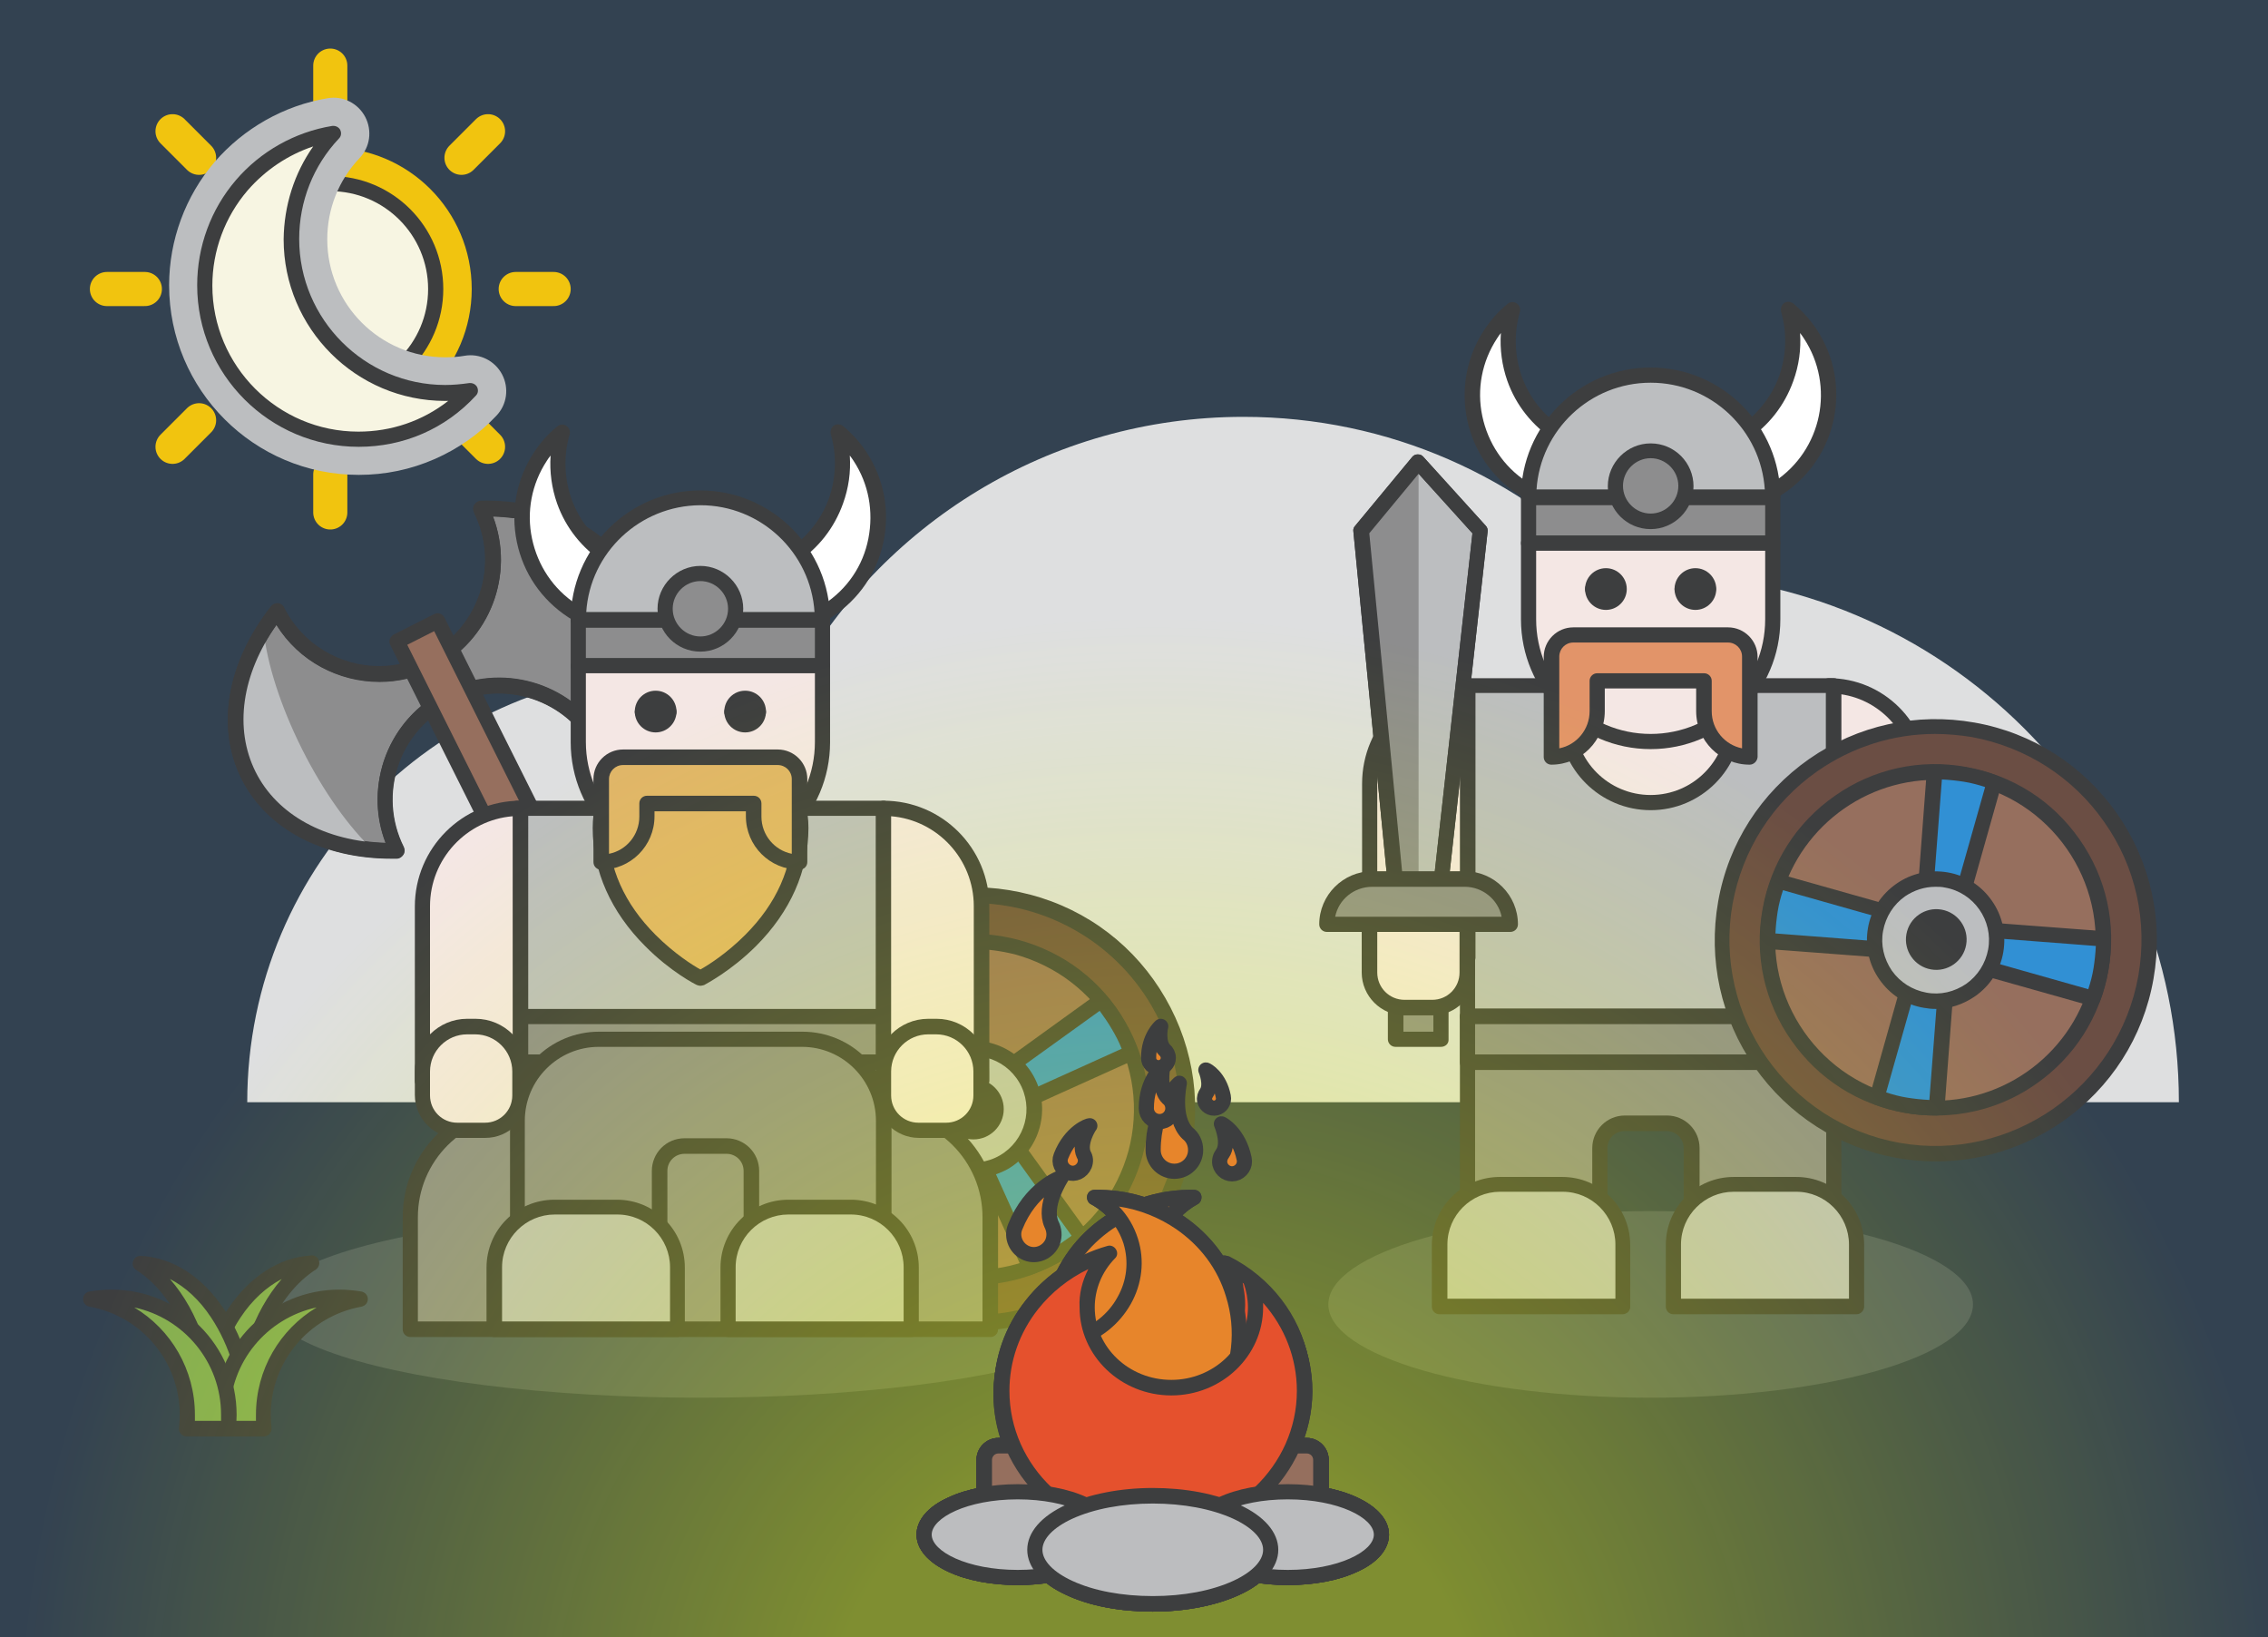 <?xml version="1.0" encoding="utf-8"?>
<!-- Generator: Adobe Illustrator 20.1.0, SVG Export Plug-In . SVG Version: 6.00 Build 0)  -->
<svg version="1.1" id="protection" xmlns="http://www.w3.org/2000/svg" xmlns:xlink="http://www.w3.org/1999/xlink" x="0px" y="0px"
	 viewBox="0 0 598.1 431.7" style="enable-background:new 0 0 598.1 431.7;" xml:space="preserve">
<rect x="0" y="0" width="598.1" height="431.7" fill="#333333" stroke="none"/>
<style type="text/css">
	.st0{opacity:0.7;fill:#34495E;}
	.st1{fill:none;stroke:#F1C40F;stroke-width:19;stroke-miterlimit:10;}
	.st2{fill:#F7F5E2;}
	.st3{fill:none;stroke:#3D3E3F;stroke-width:4;stroke-miterlimit:10;}
	.st4{fill:none;stroke:#F1C40F;stroke-width:9;stroke-linecap:round;stroke-miterlimit:10;}
	.st5{fill:#FFFFFF;}
	.st6{fill:#BCBEC0;}
	.st7{fill:#3D3E3F;}
	.st8{fill:#DEDFE0;enable-background:new    ;}
	.st9{opacity:0.2;fill:#BCBEC0;enable-background:new    ;}
	.st10{fill:#8D8D8E;}
	.st11{fill:#F4E7E4;}
	.st12{fill:#E29469;}
	.st13{fill:none;stroke:#3D3E3F;stroke-width:4;stroke-linecap:round;stroke-miterlimit:10;}
	.st14{fill:#6B4E44;}
	.st15{fill:#966F5E;}
	.st16{fill:#3190D4;}
	.st17{fill:#E0B569;}
	.st18{fill:#84AD53;}
	.st19{fill:url(#fire-light_1_);}
	.st20{fill:#956F5E;}
	.st21{fill:#E7852B;}
	.st22{fill:#E5512D;}
	.st23{fill:#BCBDBF;}
	.st24{fill:#E7852B;stroke:#3D3E3F;stroke-width:4;stroke-linecap:round;stroke-linejoin:round;stroke-miterlimit:10;}
</style>
<g id="night-sky">
	<rect class="st0" width="598.1" height="431.7"/>
</g>
<g id="sun">
	<g>
		<circle class="st1" cx="87.1" cy="76.2" r="27.8"/>
		<circle class="st2" cx="87.1" cy="76.2" r="27.8"/>
		<circle class="st3" cx="87.1" cy="76.2" r="27.8"/>
	</g>
	<g>
		<line class="st4" x1="87.1" y1="27.3" x2="87.1" y2="17.3"/>
		<line class="st4" x1="87.1" y1="135.1" x2="87.1" y2="125.1"/>
		<line class="st4" x1="136" y1="76.2" x2="146" y2="76.2"/>
		<line class="st4" x1="28.2" y1="76.2" x2="38.2" y2="76.2"/>
		<line class="st4" x1="121.7" y1="110.8" x2="128.7" y2="117.8"/>
		<line class="st4" x1="45.5" y1="34.6" x2="52.5" y2="41.6"/>
		<line class="st4" x1="52.5" y1="110.8" x2="45.5" y2="117.8"/>
		<line class="st4" x1="128.7" y1="34.6" x2="121.7" y2="41.6"/>
	</g>
</g>
<g id="moon">
	<path class="st5" d="M117.5,103.6C95.1,103.6,77,85.4,77,63.1c0-10.8,4.2-20.6,11.1-27.9c-19.3,3.1-34,19.9-34,40
		c0,22.4,18.2,40.5,40.5,40.5c11.6,0,22.1-4.9,29.5-12.7C121.9,103.4,119.7,103.6,117.5,103.6z"/>
	<path class="st6" d="M94.6,125.2c-27.6,0-50-22.4-50-50c0-11.9,4.3-23.5,12-32.5c7.7-8.9,18.3-14.9,29.8-16.8c4-0.7,8,1.3,9.9,4.9
		s1.3,8-1.5,10.9c-5.5,5.8-8.5,13.4-8.5,21.4c0,17.2,14,31.1,31.1,31.1c1.7,0,3.4-0.1,5.1-0.4c4-0.7,8,1.3,9.9,4.9s1.3,8-1.5,10.9
		c-4.6,4.9-10.1,8.7-16.2,11.4C108.3,123.8,101.6,125.2,94.6,125.2z M67.6,59.8c-2.7,4.7-4.1,10-4.1,15.5c0,16.4,12.8,29.9,28.9,31
		c-14.8-8.7-24.8-24.8-24.8-43.2C67.5,62,67.5,60.9,67.6,59.8z"/>
	<path class="st2" d="M117.5,103.6C95.1,103.6,77,85.4,77,63.1c0-10.8,4.2-20.6,11.1-27.9c-19.3,3.1-34,19.9-34,40
		c0,22.4,18.2,40.5,40.5,40.5c11.6,0,22.1-4.9,29.5-12.7C121.9,103.4,119.7,103.6,117.5,103.6z"/>
	<path class="st7" d="M94.6,117.8C71.1,117.8,52,98.7,52,75.2c0-10.2,3.6-20,10.2-27.7c6.5-7.6,15.6-12.7,25.4-14.3
		c0.9-0.1,1.7,0.3,2.1,1c0.4,0.8,0.3,1.7-0.3,2.3C82.6,43.7,78.9,53.1,78.9,63c0,21.2,17.3,38.5,38.5,38.5c2.1,0,4.2-0.2,6.3-0.5
		c0.9-0.1,1.7,0.3,2.1,1c0.4,0.8,0.3,1.7-0.3,2.3C117.4,113.1,106.4,117.8,94.6,117.8z M82.6,38.6C76,40.8,70,44.8,65.3,50.2
		c-6,7-9.3,15.9-9.3,25.1c0,21.2,17.3,38.5,38.5,38.5c8.7,0,16.9-2.8,23.7-8.1c-0.3,0-0.5,0-0.8,0c-23.5,0-42.6-19.1-42.6-42.6
		C74.9,54.2,77.6,45.7,82.6,38.6z"/>
</g>
<path class="st8" d="M435.4,151.3c-3.3,0-6.5,0.1-9.7,0.3c-24.6-25.7-59.3-41.7-97.8-41.7c-51.3,0-95.9,28.5-118.9,70.6
	c-9.5-2.6-19.5-3.9-29.8-3.9c-62.9,0-114,51-114,114h509.4C574.6,213.6,512.3,151.3,435.4,151.3z"/>
<g id="vikings">
	<g>
		<ellipse class="st9" cx="435.3" cy="343.9" rx="85" ry="24.6"/>
		<rect x="368.1" y="236.2" class="st10" width="12" height="37.8"/>
		<path class="st7" d="M380,276h-12c-1.1,0-2-0.9-2-2v-37.8c0-1.1,0.9-2,2-2h12c1.1,0,2,0.9,2,2V274C382.1,275.1,381.2,276,380,276z
			 M370.1,272h7.9v-33.8h-7.9V272z"/>
		<path class="st11" d="M506.4,257.2h-24.1v-76.5l0,0c13.3,0,24.1,10.8,24.1,24.1V257.2z"/>
		<path class="st7" d="M506.4,259.3h-24.1c-1.1,0-2-0.9-2-2v-76.5c0-1.1,0.9-2,2-2c14.4,0,26.2,11.7,26.2,26.2v52.3
			C508.4,258.3,507.5,259.3,506.4,259.3z M484.3,255.2h20.1v-50.3c0-11.5-8.8-21-20.1-22V255.2z"/>
		<rect x="387" y="180.8" class="st6" width="96.6" height="87.2"/>
		<path class="st7" d="M483.6,270H387c-1.1,0-2-0.9-2-2v-87.2c0-1.1,0.9-2,2-2h96.6c1.1,0,2,0.9,2,2V268
			C485.6,269.1,484.7,270,483.6,270z M389,265.9h92.5v-83.2H389V265.9z"/>
		<path class="st10" d="M387,268v64.4h34.9v-29.7c0-3.6,2.9-6.5,6.5-6.5h11.1c3.6,0,6.5,2.9,6.5,6.5v29.7h37.5V268H387z"/>
		<path class="st7" d="M483.6,334.4H446c-1.1,0-2-0.9-2-2v-29.7c0-2.5-2-4.5-4.5-4.5h-11.1c-2.5,0-4.5,2-4.5,4.5v29.7
			c0,1.1-0.9,2-2,2H387c-1.1,0-2-0.9-2-2V268c0-1.1,0.9-2,2-2h96.6c1.1,0,2,0.9,2,2v64.4C485.6,333.5,484.7,334.4,483.6,334.4z
			 M448.1,330.3h33.5V270H389v60.4h30.9v-27.7c0-4.7,3.8-8.6,8.6-8.6h11.1c4.7,0,8.6,3.8,8.6,8.6v27.6H448.1z"/>
		<path class="st11" d="M435.3,211.6L435.3,211.6c12.2,0,22.1-9.9,22.1-22.1v-6h-44.3v6C413.1,201.7,423,211.6,435.3,211.6z"/>
		<path class="st7" d="M435.3,213.6c-13.3,0-24.2-10.8-24.2-24.2v-6c0-1.1,0.9-2,2-2h44.3c1.1,0,2,0.9,2,2v6
			C459.4,202.8,448.6,213.6,435.3,213.6z M415.2,185.5v4c0,11.1,9,20.1,20.1,20.1s20.1-9,20.1-20.1v-4H415.2z"/>
		<path class="st5" d="M415.5,116.8c-1.6-0.7-3.1-1.5-4.6-2.5c-11-7.2-15.6-20.7-12-32.7c-2.2,1.8-4.2,4-5.8,6.5
			c-8.9,13.5-5.1,31.7,8.4,40.6c1.5,1,3,1.8,4.6,2.5L415.5,116.8z"/>
		<path class="st7" d="M406.1,133.2c-0.3,0-0.5-0.1-0.8-0.2c-1.7-0.7-3.4-1.6-4.9-2.6c-7-4.6-11.8-11.6-13.5-19.8S386.8,94,391.4,87
			c1.7-2.6,3.8-5,6.2-6.9c0.7-0.6,1.7-0.6,2.4-0.1c0.7,0.5,1.1,1.4,0.8,2.3c-1.6,5.5-1.4,11.5,0.5,16.9c2,5.6,5.7,10.3,10.7,13.5
			c1.3,0.9,2.8,1.6,4.3,2.3c0.5,0.2,1,0.7,1.1,1.3c0.2,0.6,0.1,1.2-0.2,1.7l-9.5,14.4C407.4,132.9,406.7,133.2,406.1,133.2z
			 M395.8,87.8c-0.4,0.5-0.7,0.9-1,1.4c-4,6.1-5.4,13.4-3.9,20.5s5.6,13.3,11.7,17.3c0.9,0.6,1.8,1.1,2.7,1.6l7.2-11
			c-0.9-0.5-1.8-1-2.7-1.6c-5.7-3.8-10-9.1-12.3-15.6C396.1,96.4,395.5,92.1,395.8,87.8z"/>
		<path class="st5" d="M455,116.8c1.6-0.7,3.1-1.5,4.6-2.5c11-7.2,15.6-20.7,12-32.7c2.2,1.8,4.2,4,5.8,6.5
			c8.9,13.5,5.1,31.7-8.4,40.6c-1.5,1-3,1.8-4.6,2.5L455,116.8z"/>
		<path class="st7" d="M464.5,133.2c-0.7,0-1.3-0.3-1.7-0.9l-9.5-14.4c-0.3-0.5-0.4-1.1-0.2-1.7c0.2-0.6,0.6-1,1.1-1.3
			c1.5-0.6,2.9-1.4,4.3-2.3c5-3.3,8.7-8,10.7-13.5c1.9-5.4,2.1-11.4,0.5-16.9c-0.2-0.9,0.1-1.8,0.8-2.3c0.7-0.5,1.7-0.4,2.4,0.1
			c2.4,2,4.5,4.3,6.2,6.9c9.5,14.4,5.5,33.9-9,43.4c-1.5,1-3.2,1.9-4.9,2.6C465,133.1,464.7,133.2,464.5,133.2z M458,117.6l7.2,11
			c1-0.5,1.9-1,2.7-1.6c12.6-8.3,16.1-25.2,7.8-37.8c-0.3-0.5-0.7-1-1-1.4c0.3,4.3-0.3,8.6-1.8,12.7c-2.3,6.4-6.5,11.8-12.3,15.6
			C459.8,116.6,458.9,117.1,458,117.6z"/>
		<path class="st6" d="M435.3,98.9c-17.8,0-32.2,14.4-32.2,32.2h64.4C467.5,113.3,453.1,98.9,435.3,98.9z"/>
		<path class="st7" d="M467.5,133.1h-64.4c-1.1,0-2-0.9-2-2c0-18.9,15.4-34.2,34.2-34.2s34.2,15.4,34.2,34.2
			C469.5,132.2,468.6,133.1,467.5,133.1z M405.2,129.1h60.2c-1-15.7-14.1-28.2-30.1-28.2C419.3,100.9,406.2,113.4,405.2,129.1z"/>
		<rect x="403.1" y="131.1" class="st10" width="64.4" height="12.1"/>
		<path class="st7" d="M467.5,145.2h-64.4c-1.1,0-2-0.9-2-2v-12.1c0-1.1,0.9-2,2-2h64.4c1.1,0,2,0.9,2,2v12.1
			C469.5,144.3,468.6,145.2,467.5,145.2z M405.1,141.2h60.4v-8h-60.4V141.2z"/>
		<path class="st11" d="M467.5,143.2h-64.4v20.1c0,17.8,14.4,32.2,32.2,32.2l0,0c17.8,0,32.2-14.4,32.2-32.2L467.5,143.2
			L467.5,143.2z"/>
		<path class="st7" d="M435.3,197.5c-18.9,0-34.2-15.4-34.2-34.2v-20.1c0-1.1,0.9-2,2-2h64.4c1.1,0,2,0.9,2,2v20.1
			C469.5,182.2,454.1,197.5,435.3,197.5z M405.1,145.2v18.1c0,16.6,13.5,30.2,30.2,30.2c16.6,0,30.2-13.5,30.2-30.2v-18.1H405.1z"/>
		<g id="mustashe-2">
			<path class="st12" d="M449.4,167.3h-28.2h-6.3c-3.2,0-5.8,2.6-5.8,5.8v6.3v20.1c6.7,0,12.1-5.4,12.1-12.1v-8h28.2v8
				c0,6.7,5.4,12.1,12.1,12.1v-20.1v-6.3c0-3.2-2.6-5.8-5.8-5.8H449.4z"/>
			<path class="st7" d="M461.4,201.6c-7.8,0-14.1-6.3-14.1-14.1v-6h-24.1v6c0,7.8-6.3,14.1-14.1,14.1c-1.1,0-2-0.9-2-2v-26.4
				c0-4.3,3.5-7.8,7.8-7.8h40.8c4.3,0,7.8,3.5,7.8,7.8v26.4C463.4,200.7,462.5,201.6,461.4,201.6z M414.9,169.4
				c-2.1,0-3.7,1.7-3.7,3.7v24.2c4.6-0.9,8-5,8-9.8v-8c0-1.1,0.9-2,2-2h28.2c1.1,0,2,0.9,2,2v8c0,4.9,3.5,8.9,8,9.8v-24.2
				c0-2.1-1.7-3.7-3.7-3.7H414.9z"/>
		</g>
		<g id="eyes-blink-2">
			<line class="st13" x1="420" y1="155.3" x2="426.9" y2="155.3"/>
			<line class="st13" x1="443.6" y1="155.3" x2="450.5" y2="155.3"/>
		</g>
		<g id="eyes-2">
			<circle class="st7" cx="423.5" cy="155.3" r="5.5"/>
			<circle class="st7" cx="447.1" cy="155.3" r="5.5"/>
		</g>
		<path class="st6" d="M410.7,312.2h-13.9c-9.5,0-17.2,7.7-17.2,17.2v15h48.3v-15C427.9,319.9,420.2,312.2,410.7,312.2z"/>
		<path class="st7" d="M427.9,346.5h-48.3c-1.1,0-2-0.9-2-2v-16.3c0-9.9,8-17.9,17.9-17.9H412c9.9,0,17.9,8,17.9,17.9v16.3
			C430,345.5,429,346.5,427.9,346.5z M381.7,342.4H426v-14.3c0-7.6-6.2-13.9-13.9-13.9h-16.5c-7.6,0-13.9,6.2-13.9,13.9V342.4z"/>
		<path class="st6" d="M472.4,312.2h-13.9c-9.5,0-17.2,7.7-17.2,17.2v15h48.3v-15C489.6,319.9,481.9,312.2,472.4,312.2z"/>
		<path class="st7" d="M489.6,346.5h-48.3c-1.1,0-2-0.9-2-2v-16.3c0-9.9,8-17.9,17.9-17.9h16.5c9.9,0,17.9,8,17.9,17.9v16.3
			C491.6,345.5,490.7,346.5,489.6,346.5z M443.3,342.4h44.3v-14.3c0-7.6-6.2-13.9-13.9-13.9h-16.5c-7.6,0-13.9,6.2-13.9,13.9V342.4z
			"/>
		<rect x="387" y="268" class="st10" width="96.6" height="12.1"/>
		<path class="st7" d="M483.6,282.1H387c-1.1,0-2-0.9-2-2V268c0-1.1,0.9-2,2-2h96.6c1.1,0,2,0.9,2,2v12
			C485.6,281.2,484.7,282.1,483.6,282.1z M389,278h92.5v-8H389V278z"/>
		
			<ellipse transform="matrix(0.175 -0.985 0.985 0.175 177.119 707.062)" class="st14" cx="510.4" cy="247.9" rx="56.3" ry="56.3"/>
		<path class="st7" d="M510.6,306.2c-3.4,0-6.9-0.3-10.3-0.9c-15.3-2.7-28.7-11.3-37.6-24c-8.9-12.8-12.3-28.3-9.6-43.6
			c2.7-15.4,11.3-28.7,24-37.6c12.8-8.9,28.3-12.3,43.6-9.6c15.3,2.7,28.7,11.3,37.6,24c8.9,12.8,12.3,28.3,9.6,43.6l0,0
			c-2.7,15.4-11.3,28.7-24,37.6C533.9,302.6,522.4,306.2,510.6,306.2z M510.3,193.5c-11,0-21.8,3.4-31,9.8
			c-11.9,8.3-19.8,20.8-22.4,35c-5.2,29.5,14.5,57.7,44,63c29.5,5.2,57.7-14.5,63-44l0,0c2.5-14.3-0.6-28.7-9-40.6
			c-8.3-11.9-20.8-19.8-35-22.4C516.7,193.8,513.5,193.5,510.3,193.5z"/>
		
			<ellipse transform="matrix(0.175 -0.985 0.985 0.175 177.119 707.062)" class="st15" cx="510.4" cy="247.9" rx="44.3" ry="44.3"/>
		<path class="st7" d="M510.5,294.1c-2.7,0-5.5-0.2-8.2-0.7c-12.2-2.2-22.8-8.9-29.9-19.1c-7.1-10.1-9.8-22.4-7.6-34.6
			c2.2-12.2,8.9-22.8,19.1-29.9c10.1-7.1,22.4-9.8,34.6-7.6s22.8,8.9,29.9,19.1c7.1,10.1,9.8,22.4,7.6,34.6s-8.9,22.8-19.1,29.9
			C529.1,291.3,519.9,294.1,510.5,294.1z M510.4,205.6c-20.1,0-37.9,14.4-41.6,34.9c-4.1,22.9,11.3,44.9,34.2,49
			c2.5,0.4,5,0.7,7.4,0.7c20.1,0,37.9-14.4,41.6-34.9c4.1-22.9-11.3-44.9-34.2-49C515.3,205.8,512.9,205.6,510.4,205.6z"/>
		<path class="st16" d="M513.7,252.5l38.2,10.8c0.9-2.5,1.6-5.1,2.1-7.7c0.5-2.7,0.7-5.4,0.7-8l-39.6-3l10.8-38.2
			c-2.5-0.9-5.1-1.6-7.7-2.1s-5.4-0.7-8-0.7l-3,39.6L469,232.4c-0.9,2.5-1.6,5.1-2.1,7.7s-0.7,5.4-0.7,8l39.6,3L495,289.3
			c2.5,0.9,5.1,1.6,7.7,2.1s5.4,0.7,8,0.7L513.7,252.5z"/>
		<path class="st7" d="M510.5,294.1c-2.7,0-5.5-0.2-8.1-0.7c-2.8-0.5-5.5-1.2-8.1-2.2c-1-0.4-1.5-1.4-1.2-2.4l10.1-35.8l-37.1-2.8
			c-1.1-0.1-1.9-1-1.9-2c0-2.8,0.2-5.6,0.7-8.4c0.5-2.8,1.2-5.5,2.2-8.1c0.4-1,1.4-1.5,2.4-1.2l35.8,10.1l2.8-37.1
			c0.1-1.1,1-1.9,2-1.9c2.8,0,5.6,0.2,8.4,0.7c2.8,0.5,5.5,1.2,8.1,2.2c1,0.4,1.5,1.4,1.2,2.4l-10.1,35.8l37.1,2.8
			c1.1,0.1,1.9,1,1.9,2c0,2.8-0.2,5.6-0.7,8.4s-1.2,5.5-2.2,8.1c-0.4,1-1.4,1.5-2.4,1.2l-35.8-10.1l-2.8,37.1c-0.1,1.1-1,1.9-2,1.9
			C510.6,294.1,510.6,294.1,510.5,294.1z M497.4,288c1.8,0.6,3.7,1.1,5.6,1.4s3.8,0.5,5.8,0.6l2.9-37.7c0-0.6,0.4-1.2,0.9-1.5
			s1.1-0.5,1.7-0.3l36.4,10.3c0.6-1.8,1.1-3.7,1.4-5.6c0.3-1.9,0.5-3.8,0.6-5.8l-37.7-2.9c-0.6,0-1.2-0.4-1.5-0.9s-0.5-1.1-0.3-1.7
			l10.3-36.4c-1.8-0.6-3.7-1.1-5.6-1.4c-1.9-0.3-3.8-0.5-5.8-0.6l-2.9,37.7c0,0.6-0.4,1.2-0.9,1.5s-1.1,0.5-1.7,0.3l-36.4-10.3
			c-0.6,1.8-1.1,3.7-1.4,5.6c-0.3,1.9-0.5,3.8-0.6,5.8l37.7,2.9c0.6,0,1.2,0.4,1.5,0.9s0.5,1.1,0.3,1.7L497.4,288z"/>
		
			<ellipse transform="matrix(0.175 -0.985 0.985 0.175 177.119 707.062)" class="st6" cx="510.4" cy="247.9" rx="16.1" ry="16.1"/>
		<path class="st7" d="M510.5,266c-1.1,0-2.1-0.1-3.2-0.3c-4.8-0.8-8.9-3.5-11.7-7.5c-2.8-4-3.8-8.8-3-13.5
			c0.8-4.8,3.5-8.9,7.5-11.7s8.8-3.8,13.5-3c4.8,0.8,8.9,3.5,11.7,7.5s3.8,8.8,3,13.5c-0.8,4.8-3.5,8.9-7.5,11.7
			C517.7,264.8,514.2,266,510.5,266z M510.4,233.8c-2.9,0-5.6,0.9-8,2.5c-3.1,2.2-5.1,5.4-5.8,9.1c-0.7,3.7,0.2,7.4,2.3,10.5
			c2.2,3.1,5.4,5.1,9.1,5.8s7.4-0.2,10.5-2.3c3.1-2.2,5.1-5.4,5.8-9.1l0,0c1.4-7.6-3.8-15-11.4-16.3
			C512.1,233.8,511.2,233.8,510.4,233.8z"/>
		<ellipse transform="matrix(0.175 -0.985 0.985 0.175 177.119 707.062)" class="st7" cx="510.4" cy="247.9" rx="8" ry="8"/>
		<circle class="st10" cx="435.3" cy="128.1" r="9.3"/>
		<path class="st7" d="M435.3,139.5c-6.3,0-11.3-5.1-11.3-11.3c0-6.2,5.1-11.3,11.3-11.3c6.3,0,11.3,5.1,11.3,11.3
			S441.5,139.5,435.3,139.5z M435.3,120.8c-4,0-7.3,3.3-7.3,7.3c0,4,3.3,7.3,7.3,7.3s7.3-3.3,7.3-7.3
			C442.6,124.1,439.3,120.8,435.3,120.8z"/>
		<path class="st11" d="M387,180.8L387,180.8v71.9h-25.8v-46C361.1,192.3,372.7,180.8,387,180.8z"/>
		<path class="st7" d="M387,254.6h-25.8c-1.1,0-2-0.9-2-2v-46c0-15.4,12.5-27.9,27.9-27.9c1.1,0,2,0.9,2,2v71.9
			C389,253.7,388.1,254.6,387,254.6z M363.2,250.6H385v-67.7c-12.2,1-21.8,11.3-21.8,23.7V250.6z"/>
		<path class="st11" d="M361.1,236.2H387v19.5c0,5.5-4.5,10-10,10h-5.8c-5.5,0-10-4.5-10-10v-19.5H361.1z"/>
		<path class="st7" d="M377.7,267.7h-7.3c-6.2,0-11.3-5.1-11.3-11.3v-20.2c0-1.1,0.9-2,2-2H387c1.1,0,2,0.9,2,2v20.2
			C389,262.7,383.9,267.7,377.7,267.7z M363.2,238.2v18.2c0,4,3.2,7.2,7.2,7.2h7.3c4,0,7.2-3.2,7.2-7.2v-18.2H363.2z"/>
		<polygon class="st6" points="390.4,139.9 380,233.3 368.1,233.3 359,139.9 374.1,121.8 		"/>
		<path class="st7" d="M380,235.3h-12c-1,0-1.9-0.8-2-1.8l-9.1-93.4c-0.1-0.5,0.1-1.1,0.5-1.5l15-18.1c0.4-0.5,0.9-0.7,1.5-0.7l0,0
			c0.6,0,1.1,0.2,1.5,0.7l16.4,18.1c0.4,0.4,0.6,1,0.5,1.6l-10.4,93.4C381.9,234.6,381.1,235.3,380,235.3z M369.9,231.3h8.3
			l10.1-90.7l-14.2-15.7l-13,15.7L369.9,231.3z"/>
		<polygon class="st10" points="368.1,233.3 374.1,233.3 374.1,121.8 359,139.9 		"/>
		<path class="st7" d="M380,235.3h-12c-1,0-1.9-0.8-2-1.8l-9.1-93.4c-0.1-0.5,0.1-1.1,0.5-1.5l15-18.1c0.4-0.5,0.9-0.7,1.5-0.7l0,0
			c0.6,0,1.1,0.2,1.5,0.7l16.4,18.1c0.4,0.4,0.6,1,0.5,1.6l-10.4,93.4C381.9,234.6,381.1,235.3,380,235.3z M369.9,231.3h8.3
			l10.1-90.7l-14.2-15.7l-13,15.7L369.9,231.3z"/>
		<path class="st10" d="M398.3,243.7h-48.4l0,0c0-6.6,5.4-12,12-12h24.4C392.9,231.7,398.3,237.1,398.3,243.7L398.3,243.7z"/>
		<path class="st7" d="M398.3,245.7h-48.4c-1.1,0-2-0.9-2-2c0-7.7,6.3-14,14-14h24.4c7.7,0,14,6.3,14,14
			C400.3,244.8,399.4,245.7,398.3,245.7z M352.1,241.7H396c-0.9-4.5-5-7.9-9.7-7.9h-24.4C357,233.8,353,237.2,352.1,241.7z"/>
	</g>
	<g>
		<ellipse class="st9" cx="184.7" cy="343.9" rx="113.7" ry="24.6"/>
		
			<ellipse transform="matrix(0.865 -0.501 0.501 0.865 -111.961 167.978)" class="st14" cx="256.7" cy="292.4" rx="56.3" ry="56.3"/>
		<path class="st7" d="M256.8,350.8c-5,0-10.1-0.7-15.1-2c-15.1-4-27.7-13.7-35.5-27.2s-9.9-29.2-5.9-44.3
			c4-15.1,13.7-27.7,27.2-35.5s29.2-9.9,44.3-5.9s27.7,13.7,35.5,27.2c7.8,13.5,9.9,29.2,5.9,44.3c-4,15.1-13.7,27.7-27.2,35.5
			C276.9,348.2,266.9,350.8,256.8,350.8z M256.6,238.1c-9.2,0-18.6,2.4-27.1,7.3c-25.9,15-34.8,48.3-19.8,74.2
			c10.1,17.4,28.3,27.1,47.1,27.1c9.2,0,18.6-2.4,27.1-7.3c25.9-15,34.8-48.3,19.8-74.2C293.6,247.9,275.3,238.1,256.6,238.1z"/>
		
			<ellipse transform="matrix(0.865 -0.501 0.501 0.865 -111.961 167.978)" class="st15" cx="256.7" cy="292.4" rx="44.3" ry="44.3"/>
		<path class="st7" d="M256.8,338.8c-4,0-8-0.5-12-1.6c-11.9-3.2-21.9-10.8-28.1-21.5c-6.2-10.7-7.9-23.2-4.7-35.1
			s10.8-21.9,21.5-28.1c10.7-6.2,23.2-7.9,35.1-4.7s21.9,10.8,28.1,21.5s7.9,23.2,4.7,35.1c-3.2,11.9-10.8,21.9-21.5,28.1
			C272.7,336.6,264.8,338.8,256.8,338.8z M256.6,250.2c-7.3,0-14.6,1.9-21.1,5.7c-9.8,5.7-16.7,14.8-19.7,25.7
			c-2.9,10.9-1.4,22.3,4.3,32.1l0,0c5.7,9.8,14.8,16.7,25.7,19.7c10.9,2.9,22.3,1.4,32.1-4.3c9.8-5.7,16.7-14.8,19.7-25.7
			c2.9-10.9,1.4-22.3-4.3-32.1c-5.7-9.8-14.8-16.7-25.7-19.7C263.9,250.7,260.3,250.2,256.6,250.2z"/>
		<path class="st16" d="M255.2,297.9L223,321.2c-1.7-2-3.3-4.2-4.6-6.6c-1.4-2.4-2.5-4.8-3.4-7.3l36.2-16.4L228,258.7
			c2-1.7,4.2-3.3,6.6-4.6c2.4-1.4,4.8-2.5,7.3-3.4l16.4,36.2l32.2-23.2c1.7,2,3.3,4.2,4.6,6.6c1.4,2.4,2.5,4.8,3.4,7.3L262.3,294
			l23.2,32.2c-2,1.7-4.2,3.3-6.6,4.6c-2.4,1.4-4.8,2.5-7.3,3.4L255.2,297.9z"/>
		<path class="st7" d="M271.6,336.2c-0.8,0-1.5-0.4-1.8-1.2l-15.4-34l-30.2,21.8c-0.9,0.6-2,0.5-2.7-0.3c-1.8-2.1-3.4-4.4-4.8-6.9
			c-1.4-2.4-2.6-5-3.5-7.6c-0.4-1,0.1-2.1,1.1-2.5l33.9-15.3L226.3,260c-0.6-0.9-0.5-2,0.3-2.7c2.1-1.8,4.4-3.4,6.9-4.8
			c2.4-1.4,5-2.6,7.6-3.5c1-0.4,2.1,0.1,2.5,1.1l15.3,33.9l30.2-21.8c0.9-0.6,2-0.5,2.7,0.3c1.8,2.1,3.4,4.4,4.8,6.9
			c1.4,2.4,2.6,5,3.5,7.6c0.4,1-0.1,2.1-1.1,2.5l-33.9,15.3l21.8,30.2c0.6,0.9,0.5,2-0.3,2.7c-2.1,1.8-4.4,3.4-6.9,4.8
			c-2.4,1.4-5,2.6-7.6,3.5C272,336.1,271.8,336.2,271.6,336.2z M255.2,295.9c0.2,0,0.3,0,0.5,0.1c0.6,0.2,1.1,0.6,1.3,1.1l15.6,34.5
			c1.8-0.7,3.5-1.6,5.2-2.6s3.3-2.1,4.8-3.2l-22.1-30.7c-0.4-0.5-0.5-1.1-0.3-1.7s0.6-1.1,1.1-1.3l34.5-15.6
			c-0.7-1.8-1.6-3.5-2.6-5.2s-2.1-3.3-3.2-4.8l-30.7,22.1c-0.5,0.4-1.1,0.5-1.7,0.3s-1.1-0.6-1.3-1.1l-15.6-34.5
			c-1.8,0.7-3.5,1.6-5.2,2.6s-3.3,2.1-4.8,3.2l22.1,30.7c0.4,0.5,0.5,1.1,0.3,1.7s-0.6,1.1-1.1,1.3l-34.5,15.6
			c0.7,1.8,1.6,3.5,2.6,5.2s2.1,3.3,3.2,4.8l30.7-22.1C254.4,296.1,254.8,295.9,255.2,295.9z"/>
		
			<ellipse transform="matrix(0.865 -0.501 0.501 0.865 -111.961 167.978)" class="st6" cx="256.7" cy="292.4" rx="16.1" ry="16.1"/>
		<path class="st7" d="M256.7,310.6c-6.3,0-12.4-3.2-15.7-9l0,0c-5-8.6-2-19.8,6.6-24.8c8.6-5,19.8-2,24.8,6.6s2,19.8-6.6,24.8
			C262.9,309.8,259.8,310.6,256.7,310.6z M244.5,299.5c3.9,6.7,12.5,9,19.2,5.1s9-12.5,5.1-19.2s-12.5-9-19.2-5.1
			C242.9,284.2,240.6,292.8,244.5,299.5L244.5,299.5z"/>
		<circle class="st7" cx="256.7" cy="292.4" r="8"/>
		<g>
			<path class="st10" d="M126.8,134.1C126.9,134.2,126.9,134.2,126.8,134.1c7.5,14.9,1.4,33-13.4,40.4s-32.9,1.4-40.3-13.4l0,0
				c-10.7,13.7-14.2,30-7.6,43.3c6.7,13.3,21.8,20.3,39.2,19.9l0,0c-7.4-14.8-1.4-32.9,13.4-40.3s32.9-1.4,40.3,13.4l0,0
				c10.7-13.7,14.2-30,7.6-43.3C159.4,140.7,144.2,133.7,126.8,134.1z"/>
			<path class="st7" d="M103.3,226.3c-18.2,0-32.9-7.8-39.6-21c-6.8-13.6-3.9-30.6,7.8-45.5c0.4-0.5,1.1-0.8,1.8-0.8
				c0.7,0.1,1.3,0.5,1.6,1.1l0,0c4.9,9.8,14.8,15.5,25.1,15.5c4.2,0,8.5-1,12.5-3c13.8-6.9,19.4-23.8,12.5-37.6v-0.1
				c-0.3-0.6-0.3-1.4,0.1-1.9s1-1,1.7-1c18.9-0.4,34.2,7.4,41,21s3.9,30.6-7.8,45.5c-0.4,0.5-1.1,0.8-1.8,0.8
				c-0.7-0.1-1.3-0.5-1.6-1.1l0,0c-6.9-13.8-23.8-19.4-37.6-12.5s-19.4,23.8-12.5,37.6l0,0c0.3,0.6,0.3,1.4-0.1,2s-1,1-1.7,1
				C104.3,226.3,103.8,226.3,103.3,226.3z M72.9,164.7c-9.2,13-11.2,27.3-5.5,38.7s18.4,18.3,34.3,18.8
				c-5.8-15.2,0.7-32.7,15.6-40.2c14.9-7.4,32.8-2.2,41.5,11.6c9.2-13,11.2-27.3,5.5-38.7s-18.4-18.3-34.3-18.8
				c5.8,15.2-0.7,32.7-15.6,40.2c-4.6,2.3-9.5,3.4-14.3,3.4C89.3,179.7,78.8,174.3,72.9,164.7z"/>
		</g>
		<g>
			<path class="st6" d="M133.2,134.4c6.3,5.9,13.2,15.3,18.9,26.7s9.2,22.6,10.1,31.2c7.8-12.5,9.8-26.5,4-38.2
				C160.2,142.5,147.8,135.6,133.2,134.4z"/>
			<path class="st6" d="M79.6,197.4c-5.7-11.4-9.2-22.6-10.1-31.2c-7.8,12.5-9.8,26.5-4,38.2s18.2,18.5,32.9,19.7
				C92.2,218.3,85.3,208.8,79.6,197.4z"/>
		</g>
		<path class="st7" d="M103.3,226.4c-18.2,0-32.9-7.8-39.6-21c-6.8-13.6-3.9-30.6,7.8-45.5c0.4-0.5,1.1-0.8,1.8-0.8
			c0.7,0.1,1.3,0.5,1.6,1.1v0.1c3.3,6.7,9.1,11.7,16.2,14c7.1,2.4,14.7,1.8,21.4-1.5c13.8-6.9,19.4-23.8,12.5-37.6v-0.1
			c-0.3-0.6-0.3-1.4,0.1-1.9c0.4-0.6,1-1,1.7-1c18.9-0.4,34.2,7.4,41,21s3.9,30.6-7.8,45.5c-0.4,0.5-1.1,0.8-1.8,0.8
			c-0.7-0.1-1.3-0.5-1.6-1.1v-0.1c-6.9-13.8-23.8-19.4-37.6-12.5c-6.7,3.4-11.7,9.1-14.1,16.2c-2.4,7.1-1.8,14.7,1.5,21.4l0,0
			c0.3,0.6,0.3,1.4-0.1,2s-1,1-1.7,1C104.3,226.4,103.8,226.4,103.3,226.4z M72.9,164.8c-9.2,13-11.2,27.3-5.5,38.7
			s18.4,18.3,34.3,18.8c-2.7-6.9-2.8-14.5-0.5-21.6c2.7-8.1,8.4-14.7,16.1-18.6c14.9-7.4,32.8-2.2,41.5,11.6
			c9.2-13,11.2-27.3,5.5-38.7s-18.4-18.3-34.3-18.8c5.8,15.2-0.7,32.7-15.6,40.2c-4.6,2.3-9.5,3.4-14.3,3.4
			C89.3,179.8,78.9,174.4,72.9,164.8z"/>
		
			<rect x="144.9" y="156.7" transform="matrix(0.894 -0.448 0.448 0.894 -95.081 93.8)" class="st15" width="12" height="182.8"/>
		<path class="st7" d="M186.5,334.5c-0.7,0-1.5-0.4-1.8-1.1L102.9,170c-0.2-0.5-0.3-1-0.1-1.5c0.2-0.5,0.5-0.9,1-1.2l10.7-5.4
			c1-0.5,2.2-0.1,2.7,0.9L199,326.2c0.2,0.5,0.3,1,0.1,1.5s-0.5,0.9-1,1.2l-10.7,5.4C187.1,334.5,186.8,334.5,186.5,334.5z
			 M107.4,170l80,159.8l7.1-3.6l-80-159.8L107.4,170z"/>
		<path class="st10" d="M230,292.1h-90.6c-17.2,0-31.2,13.9-31.2,31.2v27.2h152.9v-27.2C261.2,306.1,247.2,292.1,230,292.1z"/>
		<path class="st7" d="M261.2,352.5h-153c-1.1,0-2-0.9-2-2v-29.6c0-17,13.8-30.8,30.8-30.8h95.4c17,0,30.8,13.8,30.8,30.8v29.6
			C263.2,351.6,262.3,352.5,261.2,352.5z M110.2,348.4h148.9v-27.5c0-14.8-12-26.8-26.8-26.8H137c-14.8,0-26.8,12-26.8,26.8V348.4z"
			/>
		<rect x="136.4" y="213.1" class="st6" width="96.6" height="73"/>
		<path class="st7" d="M233,288.1h-96.6c-1.1,0-2-0.9-2-2v-73c0-1.1,0.9-2,2-2H233c1.1,0,2,0.9,2,2v73
			C235,287.2,234.1,288.1,233,288.1z M138.4,284.1H231v-69h-92.5v69H138.4z"/>
		<path class="st11" d="M184.7,243.9L184.7,243.9c-12.2,0-22.1-9.9-22.1-22.1v-6h44.3v6C206.8,234,196.9,243.9,184.7,243.9z"/>
		<path class="st7" d="M184.7,246c-13.3,0-24.2-10.8-24.2-24.2v-6c0-1.1,0.9-2,2-2h44.3c1.1,0,2,0.9,2,2v6
			C208.8,235.1,198,246,184.7,246z M164.6,217.8v4c0,11.1,9,20.1,20.1,20.1l0,0c11.1,0,20.1-9,20.1-20.1v-4H164.6z"/>
		<path class="st5" d="M204.4,149.1c1.6-0.7,3.1-1.5,4.6-2.5c11-7.2,15.6-20.7,12-32.7c2.2,1.8,4.2,4,5.8,6.5
			c8.9,13.5,5.1,31.7-8.4,40.6c-1.5,1-3,1.8-4.6,2.5L204.4,149.1z"/>
		<path class="st7" d="M213.9,165.5c-0.7,0-1.3-0.3-1.7-0.9l-9.5-14.4c-0.3-0.5-0.4-1.1-0.2-1.7c0.2-0.6,0.6-1,1.1-1.3
			c1.5-0.6,2.9-1.4,4.3-2.3c5-3.3,8.7-8,10.7-13.5c1.9-5.4,2.1-11.4,0.5-16.9c-0.2-0.9,0.1-1.8,0.8-2.3s1.7-0.4,2.4,0.1
			c2.4,2,4.5,4.3,6.2,6.9c4.6,7,6.2,15.4,4.5,23.6s-6.5,15.2-13.5,19.8c-1.5,1-3.2,1.9-4.9,2.6C214.4,165.4,214.2,165.5,213.9,165.5
			z M207.4,149.9l7.2,11c1-0.5,1.9-1,2.7-1.6c6.1-4,10.3-10.1,11.7-17.3s0.1-14.4-3.9-20.5c-0.3-0.5-0.7-1-1-1.4
			c0.3,4.3-0.3,8.6-1.8,12.7c-2.3,6.4-6.5,11.8-12.3,15.6C209.2,148.9,208.3,149.4,207.4,149.9z"/>
		<path class="st5" d="M164.9,149.1c-1.6-0.7-3.1-1.5-4.6-2.5c-11-7.2-15.6-20.7-12-32.7c-2.2,1.8-4.2,4-5.8,6.5
			c-8.9,13.5-5.1,31.7,8.4,40.6c1.5,1,3,1.8,4.6,2.5L164.9,149.1z"/>
		<path class="st7" d="M155.5,165.5c-0.3,0-0.5-0.1-0.8-0.2c-1.7-0.7-3.4-1.6-4.9-2.6c-7-4.6-11.8-11.6-13.5-19.8
			s-0.1-16.6,4.5-23.6c1.7-2.6,3.8-5,6.2-6.9c0.7-0.6,1.7-0.6,2.4-0.1s1.1,1.4,0.8,2.3c-1.6,5.5-1.4,11.5,0.5,16.9
			c2,5.6,5.7,10.3,10.7,13.5c1.3,0.9,2.8,1.6,4.3,2.3c0.5,0.2,1,0.7,1.1,1.3c0.2,0.6,0.1,1.2-0.2,1.7l-9.5,14.4
			C156.8,165.2,156.1,165.5,155.5,165.5z M145.2,120.1c-0.4,0.5-0.7,0.9-1,1.4c-4,6.1-5.4,13.4-3.9,20.5s5.6,13.3,11.7,17.3
			c0.9,0.6,1.8,1.1,2.7,1.6l7.2-11c-0.9-0.5-1.8-1-2.7-1.6c-5.7-3.8-10-9.1-12.3-15.6C145.5,128.7,144.9,124.4,145.2,120.1z"/>
		<path class="st6" d="M184.7,131.2c17.8,0,32.2,14.4,32.2,32.2h-64.4C152.5,145.7,166.9,131.2,184.7,131.2z"/>
		<path class="st7" d="M216.9,165.5h-64.4c-1.1,0-2-0.9-2-2c0-18.9,15.4-34.2,34.2-34.2s34.2,15.4,34.2,34.2
			C218.9,164.6,218,165.5,216.9,165.5z M154.6,161.4h60.2c-1-15.7-14.1-28.2-30.1-28.2C168.7,133.3,155.6,145.7,154.6,161.4z"/>
		<rect x="152.5" y="163.4" class="st10" width="64.4" height="12.1"/>
		<path class="st7" d="M216.9,177.5h-64.4c-1.1,0-2-0.9-2-2v-12.1c0-1.1,0.9-2,2-2h64.4c1.1,0,2,0.9,2,2v12.1
			C218.9,176.6,218,177.5,216.9,177.5z M154.5,173.5h60.4v-8h-60.4V173.5z"/>
		<path class="st11" d="M152.5,175.5h64.4v20.1c0,17.8-14.4,32.2-32.2,32.2l0,0c-17.8,0-32.2-14.4-32.2-32.2V175.5z"/>
		<path class="st7" d="M184.7,229.9c-18.9,0-34.2-15.4-34.2-34.2v-20.1c0-1.1,0.9-2,2-2h64.4c1.1,0,2,0.9,2,2v20.1
			C218.9,214.5,203.6,229.9,184.7,229.9z M154.5,177.5v18.1c0,16.6,13.5,30.2,30.2,30.2c16.6,0,30.2-13.5,30.2-30.2v-18.1H154.5z"/>
		<g id="eyes-blink-1">
			<line class="st13" x1="169.4" y1="187.7" x2="176.4" y2="187.7"/>
			<line class="st13" x1="193" y1="187.7" x2="200" y2="187.7"/>
		</g>
		<g id="eyes-1">
			<circle class="st7" cx="196.5" cy="187.6" r="5.5"/>
			<circle class="st7" cx="172.9" cy="187.6" r="5.5"/>
		</g>
		<rect x="136.4" y="267.9" class="st10" width="96.6" height="12.1"/>
		<path class="st7" d="M233,282.1h-96.6c-1.1,0-2-0.9-2-2V268c0-1.1,0.9-2,2-2H233c1.1,0,2,0.9,2,2v12
			C235,281.2,234.1,282.1,233,282.1z M138.4,278H231v-8h-92.5v8H138.4z"/>
		<circle class="st10" cx="184.7" cy="160.5" r="9.3"/>
		<path class="st7" d="M184.7,171.8c-6.3,0-11.3-5.1-11.3-11.3s5.1-11.3,11.3-11.3s11.3,5.1,11.3,11.3S190.9,171.8,184.7,171.8z
			 M184.7,153.2c-4,0-7.3,3.3-7.3,7.3s3.3,7.3,7.3,7.3s7.3-3.3,7.3-7.3S188.7,153.2,184.7,153.2z"/>
		<path class="st11" d="M233,213.1L233,213.1V285h25.8v-46C258.8,224.6,247.2,213.1,233,213.1z"/>
		<path class="st7" d="M258.8,287H233c-1.1,0-2-0.9-2-2v-71.9c0-1.1,0.9-2,2-2c15.4,0,27.9,12.5,27.9,27.9v46
			C260.8,286.1,259.9,287,258.8,287z M235,282.9h21.8v-44c0-12.4-9.6-22.7-21.8-23.7L235,282.9z"/>
		<path class="st17" d="M159.1,211.8c-0.5,2.1-0.8,4.3-0.8,6.5c0,26.3,26.3,39.5,26.3,39.5s26.3-13.2,26.3-39.5
			c0-2.2-0.3-4.4-0.8-6.5L159.1,211.8L159.1,211.8z"/>
		<path class="st7" d="M184.7,259.9c-0.3,0-0.6-0.1-0.9-0.2c-0.3-0.1-7-3.5-13.7-10.3c-9-9-13.8-19.8-13.8-31.1c0-2.4,0.3-4.7,0.9-7
			c0.2-0.9,1-1.5,2-1.5h51.1c0.9,0,1.7,0.6,2,1.5c0.6,2.3,0.9,4.6,0.9,7c0,11.3-4.8,22.1-13.8,31.1c-6.7,6.7-13.4,10.1-13.7,10.3
			C185.3,259.8,185,259.9,184.7,259.9z M160.8,213.9c-0.3,1.5-0.4,3-0.4,4.5c0,10.3,4.2,19.8,12.5,28.1c4.9,4.9,9.8,8,11.8,9.1
			c2-1.1,6.9-4.2,11.8-9.1c8.3-8.3,12.5-17.8,12.5-28.1c0-1.5-0.1-3-0.4-4.5H160.8z"/>
		<g id="mustashe-1">
			<path class="st17" d="M170.6,199.7h28.2h6.3c3.2,0,5.8,2.6,5.8,5.8v6.3v15.6c-6.7,0-12.1-5.4-12.1-12.1v-3.5h-28.2v3.5
				c0,6.7-5.4,12.1-12.1,12.1v-15.6v-6.3c0-3.2,2.6-5.8,5.8-5.8H170.6z"/>
			<path class="st7" d="M210.8,229.3c-7.8,0-14.1-6.3-14.1-14.1v-1.5h-24.1v1.5c0,7.8-6.3,14.1-14.1,14.1c-1.1,0-2-0.9-2-2v-21.9
				c0-4.3,3.5-7.8,7.8-7.8h40.8c4.3,0,7.8,3.5,7.8,7.8v21.9C212.9,228.4,212,229.3,210.8,229.3z M164.3,201.7
				c-2.1,0-3.7,1.7-3.7,3.7v19.7c4.6-0.9,8-5,8-9.8v-3.5c0-1.1,0.9-2,2-2h28.2c1.1,0,2,0.9,2,2v3.5c0,4.9,3.5,8.9,8,9.8v-19.7
				c0-2.1-1.7-3.7-3.7-3.7H164.3z"/>
		</g>
		<path class="st11" d="M246,270.7h-0.3c-7.1,0-12.8,5.7-12.8,12.8v4.6c0,5.5,4.5,10,10,10h5.8c5.5,0,10-4.5,10-10v-4.6
			C258.8,276.4,253.1,270.7,246,270.7z"/>
		<path class="st7" d="M249.6,300h-7.3c-6.2,0-11.3-5.1-11.3-11.3v-6.3c0-7.6,6.2-13.8,13.8-13.8h2.2c7.6,0,13.8,6.2,13.8,13.8v6.3
			C260.8,295,255.8,300,249.6,300z M244.8,272.7c-5.4,0-9.8,4.4-9.8,9.8v6.3c0,4,3.2,7.2,7.2,7.2h7.3c4,0,7.2-3.2,7.2-7.2v-6.3
			c0-5.4-4.4-9.8-9.8-9.8H244.8z"/>
		<path class="st11" d="M137.2,213.1L137.2,213.1V285h-25.8v-46C111.4,224.6,122.9,213.1,137.2,213.1z"/>
		<path class="st7" d="M137.2,287h-25.8c-1.1,0-2-0.9-2-2v-46c0-15.4,12.5-27.9,27.9-27.9c1.1,0,2,0.9,2,2V285
			C139.2,286.1,138.3,287,137.2,287z M113.4,282.9h21.8v-67.7c-12.2,1-21.8,11.3-21.8,23.7C113.4,238.9,113.4,282.9,113.4,282.9z"/>
		<path class="st11" d="M124.2,270.7h0.3c7.1,0,12.8,5.7,12.8,12.8v4.6c0,5.5-4.5,10-10,10h-5.8c-5.5,0-10-4.5-10-10v-4.6
			C111.4,276.4,117.1,270.7,124.2,270.7z"/>
		<path class="st7" d="M128,300h-7.3c-6.2,0-11.3-5.1-11.3-11.3v-6.3c0-7.6,6.2-13.8,13.8-13.8h2.2c7.6,0,13.8,6.2,13.8,13.8v6.3
			C139.2,295,134.2,300,128,300z M123.2,272.7c-5.4,0-9.8,4.4-9.8,9.8v6.3c0,4,3.2,7.2,7.2,7.2h7.3c4,0,7.2-3.2,7.2-7.2v-6.3
			c0-5.4-4.4-9.8-9.8-9.8H123.2z"/>
		<path class="st10" d="M233,295.5v42.9h-34.9v-29.7c0-3.6-2.9-6.5-6.5-6.5h-11.1c-3.6,0-6.5,2.9-6.5,6.5v29.7h-37.5v-42.9
			c0-11.9,9.6-21.5,21.5-21.5h53.6C223.4,274,233,283.6,233,295.5z"/>
		<path class="st7" d="M233,340.4h-34.9c-1.1,0-2-0.9-2-2v-29.7c0-2.5-2-4.5-4.5-4.5h-11.1c-2.5,0-4.5,2-4.5,4.5v29.7
			c0,1.1-0.9,2-2,2h-37.5c-1.1,0-2-0.9-2-2v-42.9c0-13,10.5-23.5,23.5-23.5h53.6c13,0,23.5,10.5,23.5,23.5v42.9
			C235,339.5,234.1,340.4,233,340.4z M200.1,336.4H231v-40.9c0-10.7-8.7-19.5-19.5-19.5h-53.6c-10.7,0-19.5,8.7-19.5,19.5v40.9h33.5
			v-27.7c0-4.7,3.8-8.6,8.6-8.6h11.1c4.7,0,8.6,3.8,8.6,8.6v27.7H200.1z"/>
		<path class="st6" d="M209.2,318.3h13.9c9.5,0,17.2,7.7,17.2,17.2v15H192v-15C192,326,199.7,318.3,209.2,318.3z"/>
		<path class="st7" d="M240.3,352.5H192c-1.1,0-2-0.9-2-2v-16.3c0-9.9,8-17.9,17.9-17.9h16.5c9.9,0,17.9,8,17.9,17.9v16.3
			C242.3,351.6,241.4,352.5,240.3,352.5z M194,348.4h44.3v-14.3c0-7.6-6.2-13.9-13.9-13.9h-16.5c-7.6,0-13.9,6.2-13.9,13.9
			L194,348.4L194,348.4z"/>
		<path class="st6" d="M147.5,318.3h13.9c9.5,0,17.2,7.7,17.2,17.2v15h-48.3v-15C130.4,326,138,318.3,147.5,318.3z"/>
		<path class="st7" d="M178.6,352.5h-48.3c-1.1,0-2-0.9-2-2v-16.3c0-9.9,8-17.9,17.9-17.9h16.5c9.9,0,17.9,8,17.9,17.9v16.3
			C180.7,351.6,179.8,352.5,178.6,352.5z M132.4,348.4h44.3v-14.3c0-7.6-6.2-13.9-13.9-13.9h-16.5c-7.6,0-13.9,6.2-13.9,13.9
			L132.4,348.4L132.4,348.4z"/>
	</g>
</g>
<g id="grass">
	<g>
		<path class="st18" d="M64.2,373c0-17.9,7.4-33.3,18-40c-16.1,0.9-28.9,20.1-28.9,43.7h11C64.2,375.5,64.2,374.2,64.2,373z"/>
		<path class="st7" d="M64.3,378.7h-11c-1.1,0-2-0.9-2-2c0-24.7,13.5-44.7,30.8-45.7c0.9-0.1,1.8,0.5,2,1.4c0.3,0.9-0.1,1.8-0.8,2.3
			c-10.3,6.6-17,21.7-17,38.3c0,1.2,0,2.3,0.1,3.5c0,0.6-0.2,1.1-0.5,1.5C65.4,378.4,64.9,378.7,64.3,378.7z M55.3,374.6h6.9
			c0-0.5,0-1.1,0-1.6c0-14.1,4.6-27.2,12.1-35.8c-4,2.1-7.8,5.5-10.9,10.2C58.5,354.8,55.7,364.4,55.3,374.6z"/>
		<path class="st18" d="M54.9,373c0-17.9-7.4-33.3-18-40c16.1,0.9,28.9,20.1,28.9,43.7h-11C54.8,375.5,54.9,374.2,54.9,373z"/>
		<path class="st7" d="M65.8,378.7h-11c-0.6,0-1.1-0.2-1.5-0.6s-0.6-0.9-0.5-1.5c0.1-1.2,0.1-2.4,0.1-3.5c0-16.7-6.7-31.7-17-38.3
			c-0.8-0.5-1.1-1.4-0.8-2.3s1.1-1.4,2-1.4c17.3,0.9,30.8,21,30.8,45.7C67.8,377.8,66.9,378.7,65.8,378.7z M56.9,374.6h6.9
			c-0.3-10.2-3.2-19.8-8.1-27.2c-3.1-4.7-6.8-8.1-10.9-10.2c7.5,8.5,12.1,21.7,12.1,35.8C56.9,373.5,56.9,374.1,56.9,374.6z"/>
	</g>
	<g>
		<path class="st18" d="M69.6,376.7c-0.1-1.2-0.2-2.4-0.2-3.6c0-15.2,11-27.9,25.5-30.5c-1.8-0.3-3.6-0.5-5.5-0.5
			c-17.1,0-30.9,13.9-30.9,30.9c0,1.2,0.1,2.4,0.2,3.6h10.9V376.7z"/>
		<path class="st7" d="M69.6,378.7H58.7c-1,0-1.9-0.8-2-1.8c-0.2-1.3-0.2-2.6-0.2-3.9c0-18.2,14.8-33,33-33c2,0,3.9,0.2,5.8,0.5
			c1,0.2,1.7,1,1.7,2s-0.7,1.8-1.7,2C81.5,347,71.4,359,71.4,373c0,1.1,0.1,2.3,0.2,3.4c0.1,0.6-0.1,1.1-0.5,1.6
			C70.8,378.4,70.2,378.7,69.6,378.7z M60.6,374.6h6.9c0-0.5,0-1.1,0-1.6c0-11.9,6.3-22.5,16-28.3c-13.1,2.8-22.9,14.4-22.9,28.3
			C60.5,373.5,60.5,374.1,60.6,374.6z"/>
		<path class="st18" d="M49.2,376.7c0.1-1.2,0.2-2.4,0.2-3.6c0-15.2-11-27.9-25.5-30.5c1.8-0.3,3.6-0.5,5.5-0.5
			c17.1,0,30.9,13.9,30.9,30.9c0,1.2-0.1,2.4-0.2,3.6H49.2V376.7z"/>
		<path class="st7" d="M60.1,378.7H49.2c-0.6,0-1.1-0.2-1.5-0.7c-0.4-0.4-0.6-1-0.5-1.6c0.1-1.1,0.2-2.3,0.2-3.4
			c0-14-10-26-23.8-28.5c-1-0.2-1.7-1-1.7-2s0.7-1.8,1.7-2c1.9-0.3,3.9-0.5,5.8-0.5c18.2,0,33,14.8,33,33c0,1.3-0.1,2.6-0.2,3.9
			C62,377.9,61.1,378.7,60.1,378.7z M51.4,374.6h6.9c0-0.5,0-1.1,0-1.6c0-13.9-9.8-25.5-22.9-28.3c9.7,5.8,16,16.4,16,28.3
			C51.4,373.5,51.4,374.1,51.4,374.6z"/>
	</g>
</g>
<radialGradient id="fire-light_1_" cx="304.2" cy="462.236" r="299.972" gradientUnits="userSpaceOnUse">
	<stop  offset="0.29" style="stop-color:#EFFF00;stop-opacity:0.4"/>
	<stop  offset="1" style="stop-color:#EFFF00;stop-opacity:0"/>
</radialGradient>
<circle id="fire-light" class="st19" cx="304.2" cy="462.2" r="300"/>
<g>
	<g id="fire-1">
		<g>
			<path class="st20" d="M344.3,399.7h-80.7c-2.2,0-4.1-1.8-4.1-4.1v-10.4c0-2.2,1.8-4.1,4.1-4.1h80.7c2.2,0,4.1,1.8,4.1,4.1v10.4
				C348.4,397.9,346.6,399.7,344.3,399.7z"/>
			<path class="st7" d="M344.6,401.7h-81.3c-3.2,0-5.8-2.6-5.8-5.8v-11c0-3.2,2.6-5.8,5.8-5.8h81.3c3.2,0,5.8,2.6,5.8,5.8v11
				C350.4,399.1,347.8,401.7,344.6,401.7z M263.3,383.2c-1,0-1.7,0.8-1.7,1.7v11c0,1,0.8,1.7,1.7,1.7h81.3c1,0,1.7-0.8,1.7-1.7v-11
				c0-1-0.8-1.7-1.7-1.7H263.3z"/>
		</g>
		<g>
			<path class="st21" d="M304.3,387.9c7.6,2.3,15.4,2.3,22.5,0.3v-34c-2.3,0-4.7-0.3-7-1c-11.3-3.5-17.7-15.1-14.4-25.9
				c1.5-5.1,5-9.2,9.5-11.6c-16.5-0.4-31.7,9.6-36.6,25.5C272.3,360.6,283.9,381.4,304.3,387.9z"/>
			<path class="st7" d="M303.7,389.7c-10.3-3.2-18.8-10.1-24-19.3c-5.2-9.2-6.4-19.8-3.3-29.7l0,0c2.5-8.1,7.6-15,14.7-19.9
				c6.8-4.8,15.3-7.3,23.8-7.1c0.9,0,1.7,0.6,1.9,1.5s-0.2,1.9-1,2.3c-4.2,2.3-7.2,6-8.6,10.4c-1.4,4.7-0.9,9.7,1.6,14.1
				c2.4,4.4,6.5,7.7,11.5,9.2c2.1,0.6,4.2,0.9,6.4,0.9c0.6,0,1.1,0.2,1.5,0.6c0.4,0.3,0.6,0.9,0.6,1.4v34c0,0.9-0.6,1.7-1.5,1.9
				c-3.7,1-7.4,1.5-11.2,1.5C311.9,391.5,307.7,390.9,303.7,389.7z M324.8,386.5v-30.6c-1.9-0.1-3.8-0.4-5.6-1
				c-6-1.8-10.9-5.8-13.9-11.1c-3-5.3-3.7-11.5-1.9-17.2c1-3.2,2.7-6.1,5-8.5c-5.4,0.8-10.6,2.9-15,5.9c-6.4,4.4-11,10.5-13.2,17.8
				c-2.8,8.9-1.7,18.3,2.9,26.6c4.7,8.3,12.4,14.5,21.7,17.4c6.5,2,13.4,2.3,19.9,0.7H324.8z"/>
		</g>
		<g>
			<path class="st22" d="M322.6,332.8c1.3,2,2.3,4.2,2.8,6.5c2.5,11.4-5.1,22.7-17.1,25.4c-12,2.7-23.7-4.4-26.3-15.8
				c-1.2-5.4-0.2-10.8,2.6-15.2c-15,8.2-23.5,24.9-19.8,41.7c4.6,20.5,25.7,33.2,47.2,28.4c21.5-4.8,35.2-25.3,30.7-45.8
				C340.2,346.7,332.5,337.7,322.6,332.8z"/>
			<path class="st7" d="M312.5,405.9c-22.5,5-44.8-8.5-49.6-29.9c-1.9-8.6-0.9-17.3,3.1-25.4c3.7-7.7,10-14.3,17.8-18.5
				c0.8-0.5,1.8-0.3,2.4,0.4c0.7,0.7,0.8,1.7,0.2,2.4c-2.6,4.2-3.4,9.1-2.4,13.7c2.3,10.2,12.9,16.7,23.9,14.3
				c10.8-2.4,17.8-12.8,15.6-23c-0.5-2.1-1.3-4.1-2.4-5.9c-0.5-0.8-0.4-1.8,0.2-2.4s1.6-0.9,2.4-0.4c10.9,5.4,18.7,15.1,21.3,26.7
				C349.5,379.2,335.1,400.9,312.5,405.9z M280.2,339.1c-4.5,3.6-8.1,8.1-10.6,13.1c-3.5,7.2-4.4,15.1-2.7,22.7
				c4.3,19.4,24.4,31.4,44.8,26.9c20.4-4.5,33.5-24.1,29.2-43.4c-1.9-8.4-6.8-15.7-13.7-20.7c0.1,0.4,0.2,0.8,0.3,1.2
				c2.8,12.5-5.6,25-18.6,27.9c-13,2.9-25.9-4.9-28.7-17.4C279.2,346.1,279.4,342.5,280.2,339.1z"/>
		</g>
		<g>
			<ellipse class="st23" cx="268.4" cy="404.6" rx="24.8" ry="11.3"/>
			<path class="st7" d="M268.4,417.9c-6.9,0-13.4-1.2-18.3-3.5c-5.4-2.5-8.4-6-8.4-9.8s3-7.4,8.4-9.8c4.9-2.3,11.4-3.5,18.3-3.5
				s13.4,1.2,18.3,3.5c5.4,2.5,8.4,6,8.4,9.8s-3,7.4-8.4,9.8C281.8,416.7,275.3,417.9,268.4,417.9z M268.4,395.3
				c-13.4,0-22.7,4.9-22.7,9.3s9.3,9.3,22.7,9.3s22.7-4.9,22.7-9.3S281.8,395.3,268.4,395.3z"/>
		</g>
		<g>
			<ellipse class="st23" cx="339.6" cy="404.6" rx="24.8" ry="11.3"/>
			<path class="st7" d="M339.6,417.9c-6.9,0-13.4-1.2-18.3-3.5c-5.4-2.5-8.4-6-8.4-9.8s3-7.4,8.4-9.8c4.9-2.3,11.4-3.5,18.3-3.5
				s13.4,1.2,18.3,3.5c5.4,2.5,8.4,6,8.4,9.8s-3,7.4-8.4,9.8C353,416.7,346.5,417.9,339.6,417.9z M339.6,395.3
				c-13.4,0-22.7,4.9-22.7,9.3s9.3,9.3,22.7,9.3s22.7-4.9,22.7-9.3S353,395.3,339.6,395.3z"/>
		</g>
		<g>
			<ellipse class="st23" cx="304" cy="408.6" rx="31.1" ry="14.2"/>
			<path class="st7" d="M304,424.9c-8.6,0-16.7-1.5-22.8-4.4c-6.6-3-10.3-7.3-10.3-11.9s3.7-8.9,10.3-11.9
				c6.1-2.8,14.3-4.4,22.8-4.4s16.7,1.5,22.8,4.4c6.6,3,10.3,7.3,10.3,11.9s-3.7,8.9-10.3,11.9C320.7,423.3,312.6,424.9,304,424.9z
				 M304,396.4c-8,0-15.5,1.4-21.2,4c-5,2.3-7.9,5.3-7.9,8.2c0,2.9,2.9,5.9,7.9,8.2c5.6,2.6,13.1,4,21.2,4s15.5-1.4,21.2-4
				c5-2.3,7.9-5.3,7.9-8.2c0-2.9-2.9-5.9-7.9-8.2C319.5,397.8,312,396.4,304,396.4z"/>
		</g>
	</g>
	<g id="fire-2">
		<g>
			<path class="st20" d="M344.3,399.7h-80.7c-2.2,0-4.1-1.8-4.1-4.1v-10.4c0-2.2,1.8-4.1,4.1-4.1h80.7c2.2,0,4.1,1.8,4.1,4.1v10.4
				C348.4,397.9,346.6,399.7,344.3,399.7z"/>
			<path class="st7" d="M344.6,401.7h-81.3c-3.2,0-5.8-2.6-5.8-5.8v-11c0-3.2,2.6-5.8,5.8-5.8h81.3c3.2,0,5.8,2.6,5.8,5.8v11
				C350.4,399.1,347.8,401.7,344.6,401.7z M263.3,383.2c-1,0-1.7,0.8-1.7,1.7v11c0,1,0.8,1.7,1.7,1.7h81.3c1,0,1.7-0.8,1.7-1.7v-11
				c0-1-0.8-1.7-1.7-1.7H263.3z"/>
		</g>
		<g>
			<path class="st21" d="M325.2,341.2c-4.9-15.9-20.1-25.9-36.6-25.5c4.5,2.4,8,6.5,9.5,11.6c3.3,10.8-3.1,22.4-14.4,25.9
				c-2.3,0.7-4.7,1-7,1v34c7.1,2,14.9,2,22.5-0.3C319.6,381.4,331.2,360.6,325.2,341.2z"/>
			<path class="st7" d="M287.4,391.5c-3.8,0-7.5-0.5-11.2-1.5c-0.9-0.2-1.5-1-1.5-1.9v-34c0-0.5,0.2-1.1,0.6-1.4
				c0.4-0.4,0.9-0.6,1.5-0.6c2.2,0,4.3-0.3,6.4-0.9c5-1.5,9.1-4.8,11.5-9.2c2.5-4.4,3-9.4,1.6-14.1c-1.4-4.4-4.4-8.1-8.6-10.4
				c-0.8-0.4-1.2-1.4-1-2.3s1-1.5,1.9-1.5c8.5-0.2,17,2.3,23.8,7.1c7.1,4.9,12.2,11.8,14.7,19.9l0,0c3.1,9.9,1.9,20.5-3.3,29.7
				c-5.2,9.2-13.7,16.1-24,19.3C295.8,390.9,291.6,391.5,287.4,391.5z M278.8,386.5c6.5,1.6,13.4,1.3,19.9-0.7
				c9.3-2.9,17-9.1,21.7-17.4c4.6-8.3,5.7-17.7,2.9-26.6c-2.2-7.3-6.8-13.4-13.2-17.8c-4.4-3-9.6-5.1-15-5.9c2.3,2.4,4,5.3,5,8.5
				c1.8,5.7,1.1,11.9-1.9,17.2c-3,5.3-7.9,9.3-13.9,11.1c-1.8,0.6-3.7,0.9-5.6,1v30.6H278.8z"/>
		</g>
		<g>
			<path class="st22" d="M329.7,337.7c0.8,2.2,1.3,4.6,1.3,7c0,11.7-9.9,21.1-22.2,21.1s-22.2-9.5-22.2-21.1
				c0-5.5,2.2-10.6,5.9-14.3c-16.4,4.7-28.4,19.2-28.4,36.4c0,21,17.9,38,39.9,38s39.9-17,39.9-38
				C343.9,355.1,338.3,344.6,329.7,337.7z"/>
			<path class="st7" d="M304,406.8c-23.1,0-41.9-18-41.9-40c0-8.8,2.9-17.1,8.5-24.1c5.3-6.7,12.9-11.8,21.4-14.2
				c0.9-0.3,1.8,0.1,2.3,0.9s0.4,1.8-0.3,2.4c-3.4,3.5-5.3,8.1-5.3,12.9c0,10.5,9,19.1,20.2,19.1c11.1,0,20.2-8.6,20.2-19.1
				c0-2.2-0.4-4.3-1.1-6.3c-0.3-0.9,0-1.8,0.7-2.3s1.7-0.5,2.4,0.1c9.5,7.6,15,18.8,15,30.7C345.9,388.8,327.1,406.8,304,406.8z
				 M287,334.6c-5.2,2.5-9.7,6.1-13.2,10.5c-5,6.3-7.6,13.8-7.6,21.6c0,19.9,17,36,37.9,36s37.9-16.2,37.9-36
				c0-8.6-3.2-16.8-8.9-23.2c0,0.4,0,0.8,0,1.2c0,12.8-10.9,23.2-24.2,23.2c-13.3,0-24.2-10.4-24.2-23.2
				C284.5,341.2,285.4,337.7,287,334.6z"/>
		</g>
		<g>
			<ellipse class="st23" cx="268.4" cy="404.6" rx="24.8" ry="11.3"/>
			<path class="st7" d="M268.4,417.9c-6.9,0-13.4-1.2-18.3-3.5c-5.4-2.5-8.4-6-8.4-9.8s3-7.4,8.4-9.8c4.9-2.3,11.4-3.5,18.3-3.5
				s13.4,1.2,18.3,3.5c5.4,2.5,8.4,6,8.4,9.8s-3,7.4-8.4,9.8C281.8,416.7,275.3,417.9,268.4,417.9z M268.4,395.3
				c-13.4,0-22.7,4.9-22.7,9.3s9.3,9.3,22.7,9.3s22.7-4.9,22.7-9.3S281.8,395.3,268.4,395.3z"/>
		</g>
		<g>
			<ellipse class="st23" cx="339.6" cy="404.6" rx="24.8" ry="11.3"/>
			<path class="st7" d="M339.6,417.9c-6.9,0-13.4-1.2-18.3-3.5c-5.4-2.5-8.4-6-8.4-9.8s3-7.4,8.4-9.8c4.9-2.3,11.4-3.5,18.3-3.5
				s13.4,1.2,18.3,3.5c5.4,2.5,8.4,6,8.4,9.8s-3,7.4-8.4,9.8C353,416.7,346.5,417.9,339.6,417.9z M339.6,395.3
				c-13.4,0-22.7,4.9-22.7,9.3s9.3,9.3,22.7,9.3s22.7-4.9,22.7-9.3S353,395.3,339.6,395.3z"/>
		</g>
		<g>
			<ellipse class="st23" cx="304" cy="408.6" rx="31.1" ry="14.2"/>
			<path class="st7" d="M304,424.9c-8.6,0-16.7-1.5-22.8-4.4c-6.6-3-10.3-7.3-10.3-11.9s3.7-8.9,10.3-11.9
				c6.1-2.8,14.3-4.4,22.8-4.4s16.7,1.5,22.8,4.4c6.6,3,10.3,7.3,10.3,11.9s-3.7,8.9-10.3,11.9C320.7,423.3,312.6,424.9,304,424.9z
				 M304,396.4c-8,0-15.5,1.4-21.2,4c-5,2.3-7.9,5.3-7.9,8.2c0,2.9,2.9,5.9,7.9,8.2c5.6,2.6,13.1,4,21.2,4s15.5-1.4,21.2-4
				c5-2.3,7.9-5.3,7.9-8.2c0-2.9-2.9-5.9-7.9-8.2C319.5,397.8,312,396.4,304,396.4z"/>
		</g>
		<path class="st24" d="M267.7,323.5c-1.1,2.7,0.3,5.8,3,6.9c2.7,1.1,5.8-0.3,6.9-3c0.6-1.6,0.4-3.2-0.3-4.6l0,0
			c-2.2-4.9,2.3-11.9,2.6-12.4C279.5,310.6,271.8,313.2,267.7,323.5z"/>
		<path class="st24" d="M304.1,303.2c0,3.1,2.5,5.6,5.6,5.6c3.1,0,5.6-2.5,5.6-5.6c0-1.8-0.8-3.4-2.1-4.4l0,0
			c-4.1-4-2.3-12.6-2.2-13.2C310.7,285.9,304.1,291.5,304.1,303.2z"/>
	</g>
	<g id="fire-3">
		<g>
			<path class="st20" d="M344.3,399.7h-80.7c-2.2,0-4.1-1.8-4.1-4.1v-10.4c0-2.2,1.8-4.1,4.1-4.1h80.7c2.2,0,4.1,1.8,4.1,4.1v10.4
				C348.4,397.9,346.6,399.7,344.3,399.7z"/>
			<path class="st7" d="M344.6,401.7h-81.3c-3.2,0-5.8-2.6-5.8-5.8v-11c0-3.2,2.6-5.8,5.8-5.8h81.3c3.2,0,5.8,2.6,5.8,5.8v11
				C350.4,399.1,347.8,401.7,344.6,401.7z M263.3,383.2c-1,0-1.7,0.8-1.7,1.7v11c0,1,0.8,1.7,1.7,1.7h81.3c1,0,1.7-0.8,1.7-1.7v-11
				c0-1-0.8-1.7-1.7-1.7H263.3z"/>
		</g>
		<g>
			<path class="st21" d="M304.3,387.9c7.6,2.3,15.4,2.3,22.5,0.3v-34c-2.3,0-4.7-0.3-7-1c-11.3-3.5-17.7-15.1-14.4-25.9
				c1.5-5.1,5-9.2,9.5-11.6c-16.5-0.4-31.7,9.6-36.6,25.5C272.3,360.6,283.9,381.4,304.3,387.9z"/>
			<path class="st7" d="M303.7,389.7c-10.3-3.2-18.8-10.1-24-19.3c-5.2-9.2-6.4-19.8-3.3-29.7l0,0c2.5-8.1,7.6-15,14.7-19.9
				c6.8-4.8,15.3-7.3,23.8-7.1c0.9,0,1.7,0.6,1.9,1.5s-0.2,1.9-1,2.3c-4.2,2.3-7.2,6-8.6,10.4c-1.4,4.7-0.9,9.7,1.6,14.1
				c2.4,4.4,6.5,7.7,11.5,9.2c2.1,0.6,4.2,0.9,6.4,0.9c0.6,0,1.1,0.2,1.5,0.6c0.4,0.3,0.6,0.9,0.6,1.4v34c0,0.9-0.6,1.7-1.5,1.9
				c-3.7,1-7.4,1.5-11.2,1.5C311.9,391.5,307.7,390.9,303.7,389.7z M324.8,386.5v-30.6c-1.9-0.1-3.8-0.4-5.6-1
				c-6-1.8-10.9-5.8-13.9-11.1c-3-5.3-3.7-11.5-1.9-17.2c1-3.2,2.7-6.1,5-8.5c-5.4,0.8-10.6,2.9-15,5.9c-6.4,4.4-11,10.5-13.2,17.8
				c-2.8,8.9-1.7,18.3,2.9,26.6c4.7,8.3,12.4,14.5,21.7,17.4c6.5,2,13.4,2.3,19.9,0.7H324.8z"/>
		</g>
		<g>
			<path class="st22" d="M323.2,333.2c1.2,2,2.2,4.2,2.7,6.6c2.3,11.5-5.5,22.7-17.5,25.1c-12.1,2.5-23.7-4.9-26-16.2
				c-1.1-5.4,0-10.8,2.9-15.2c-15.1,7.9-24,24.5-20.5,41.4c4.2,20.6,25.1,33.6,46.7,29.2c21.6-4.4,35.7-24.6,31.5-45.2
				C340.6,347.4,333,338.2,323.2,333.2z"/>
			<path class="st7" d="M311.9,406c-22.6,4.6-44.7-9.2-49.1-30.8c-1.8-8.6-0.6-17.3,3.5-25.3c3.9-7.6,10.3-14.1,18.1-18.2
				c0.8-0.5,1.8-0.3,2.4,0.4c0.7,0.7,0.8,1.7,0.2,2.4c-2.6,4.1-3.6,9-2.6,13.7c2.1,10.3,12.6,16.9,23.6,14.7
				c10.9-2.2,18.1-12.5,16-22.8c-0.4-2.2-1.3-4.1-2.3-6c-0.5-0.8-0.4-1.8,0.2-2.4s1.6-0.8,2.4-0.4c10.8,5.5,18.5,15.4,20.8,27.1
				C349.3,380,334.5,401.4,311.9,406z M280.8,338.7c-4.6,3.5-8.3,7.9-10.8,12.9c-3.6,7.2-4.7,15-3.1,22.7
				c4,19.5,23.9,31.9,44.3,27.7s33.9-23.5,29.9-42.9c-1.7-8.4-6.5-15.8-13.4-20.9c0.1,0.4,0.2,0.8,0.2,1.2
				c2.6,12.5-6,24.9-19.1,27.6c-13,2.7-25.8-5.3-28.4-17.9C279.6,345.7,279.8,342,280.8,338.7z"/>
		</g>
		<g>
			<ellipse class="st23" cx="268.4" cy="404.6" rx="24.8" ry="11.3"/>
			<path class="st7" d="M268.4,417.9c-6.9,0-13.4-1.2-18.3-3.5c-5.4-2.5-8.4-6-8.4-9.8s3-7.4,8.4-9.8c4.9-2.3,11.4-3.5,18.3-3.5
				s13.4,1.2,18.3,3.5c5.4,2.5,8.4,6,8.4,9.8s-3,7.4-8.4,9.8C281.8,416.7,275.3,417.9,268.4,417.9z M268.4,395.3
				c-13.4,0-22.7,4.9-22.7,9.3s9.3,9.3,22.7,9.3s22.7-4.9,22.7-9.3S281.8,395.3,268.4,395.3z"/>
		</g>
		<g>
			<ellipse class="st23" cx="339.6" cy="404.6" rx="24.8" ry="11.3"/>
			<path class="st7" d="M339.6,417.9c-6.9,0-13.4-1.2-18.3-3.5c-5.4-2.5-8.4-6-8.4-9.8s3-7.4,8.4-9.8c4.9-2.3,11.4-3.5,18.3-3.5
				s13.4,1.2,18.3,3.5c5.4,2.5,8.4,6,8.4,9.8s-3,7.4-8.4,9.8C353,416.7,346.5,417.9,339.6,417.9z M339.6,395.3
				c-13.4,0-22.7,4.9-22.7,9.3s9.3,9.3,22.7,9.3s22.7-4.9,22.7-9.3S353,395.3,339.6,395.3z"/>
		</g>
		<g>
			<ellipse class="st23" cx="304" cy="408.6" rx="31.1" ry="14.2"/>
			<path class="st7" d="M304,424.9c-8.6,0-16.7-1.5-22.8-4.4c-6.6-3-10.3-7.3-10.3-11.9s3.7-8.9,10.3-11.9
				c6.1-2.8,14.3-4.4,22.8-4.4s16.7,1.5,22.8,4.4c6.6,3,10.3,7.3,10.3,11.9s-3.7,8.9-10.3,11.9C320.7,423.3,312.6,424.9,304,424.9z
				 M304,396.4c-8,0-15.5,1.4-21.2,4c-5,2.3-7.9,5.3-7.9,8.2c0,2.9,2.9,5.9,7.9,8.2c5.6,2.6,13.1,4,21.2,4s15.5-1.4,21.2-4
				c5-2.3,7.9-5.3,7.9-8.2c0-2.9-2.9-5.9-7.9-8.2C319.5,397.8,312,396.4,304,396.4z"/>
		</g>
		<path class="st24" d="M279.8,304.8c-0.7,1.7,0.2,3.6,1.9,4.3c1.7,0.7,3.6-0.2,4.3-1.9c0.4-1,0.3-2-0.2-2.8l0,0
			c-1.4-3,1.4-7.4,1.6-7.6C287.1,296.7,282.3,298.4,279.8,304.8z"/>
		<path class="st24" d="M302.3,292.2c0,1.9,1.5,3.5,3.5,3.5c1.9,0,3.5-1.5,3.5-3.5c0-1.1-0.5-2.1-1.3-2.7l0,0
			c-2.5-2.4-1.4-7.8-1.4-8.1C306.4,281.5,302.3,284.9,302.3,292.2z"/>
		<path class="st24" d="M328.1,305.5c0.4,1.8-0.8,3.5-2.5,3.9c-1.8,0.4-3.5-0.8-3.9-2.5c-0.2-1,0.1-2,0.7-2.8l0,0
			c1.9-2.7-0.2-7.5-0.3-7.8C322.3,296.3,326.7,298.7,328.1,305.5z"/>
	</g>
	<g id="fire-4">
		<g>
			<path class="st20" d="M344.3,399.7h-80.7c-2.2,0-4.1-1.8-4.1-4.1v-10.4c0-2.2,1.8-4.1,4.1-4.1h80.7c2.2,0,4.1,1.8,4.1,4.1v10.4
				C348.4,397.9,346.6,399.7,344.3,399.7z"/>
			<path class="st7" d="M344.6,401.7h-81.3c-3.2,0-5.8-2.6-5.8-5.8v-11c0-3.2,2.6-5.8,5.8-5.8h81.3c3.2,0,5.8,2.6,5.8,5.8v11
				C350.4,399.1,347.8,401.7,344.6,401.7z M263.3,383.2c-1,0-1.7,0.8-1.7,1.7v11c0,1,0.8,1.7,1.7,1.7h81.3c1,0,1.7-0.8,1.7-1.7v-11
				c0-1-0.8-1.7-1.7-1.7H263.3z"/>
		</g>
		<g>
			<path class="st21" d="M325.2,341.2c-4.9-15.9-20.1-25.9-36.6-25.5c4.5,2.4,8,6.5,9.5,11.6c3.3,10.8-3.1,22.4-14.4,25.9
				c-2.3,0.7-4.7,1-7,1v34c7.1,2,14.9,2,22.5-0.3C319.6,381.4,331.2,360.6,325.2,341.2z"/>
			<path class="st7" d="M287.4,391.5c-3.8,0-7.5-0.5-11.2-1.5c-0.9-0.2-1.5-1-1.5-1.9v-34c0-0.5,0.2-1.1,0.6-1.4
				c0.4-0.4,0.9-0.6,1.5-0.6c2.2,0,4.3-0.3,6.4-0.9c5-1.5,9.1-4.8,11.5-9.2c2.5-4.4,3-9.4,1.6-14.1c-1.4-4.4-4.4-8.1-8.6-10.4
				c-0.8-0.4-1.2-1.4-1-2.3s1-1.5,1.9-1.5c8.5-0.2,17,2.3,23.8,7.1c7.1,4.9,12.2,11.8,14.7,19.9l0,0c3.1,9.9,1.9,20.5-3.3,29.7
				c-5.2,9.2-13.7,16.1-24,19.3C295.8,390.9,291.6,391.5,287.4,391.5z M278.8,386.5c6.5,1.6,13.4,1.3,19.9-0.7
				c9.3-2.9,17-9.1,21.7-17.4c4.6-8.3,5.7-17.7,2.9-26.6c-2.2-7.3-6.8-13.4-13.2-17.8c-4.4-3-9.6-5.1-15-5.9c2.3,2.4,4,5.3,5,8.5
				c1.8,5.7,1.1,11.9-1.9,17.2c-3,5.3-7.9,9.3-13.9,11.1c-1.8,0.6-3.7,0.9-5.6,1v30.6H278.8z"/>
		</g>
		<g>
			<path class="st22" d="M329.7,337.7c0.8,2.2,1.3,4.6,1.3,7c0,11.7-9.9,21.1-22.2,21.1s-22.2-9.5-22.2-21.1
				c0-5.5,2.2-10.6,5.9-14.3c-16.4,4.7-28.4,19.2-28.4,36.4c0,21,17.9,38,39.9,38s39.9-17,39.9-38
				C343.9,355.1,338.3,344.6,329.7,337.7z"/>
			<path class="st7" d="M304,406.8c-23.1,0-41.9-18-41.9-40c0-8.8,2.9-17.1,8.5-24.1c5.3-6.7,12.9-11.8,21.4-14.2
				c0.9-0.3,1.8,0.1,2.3,0.9s0.4,1.8-0.3,2.4c-3.4,3.5-5.3,8.1-5.3,12.9c0,10.5,9,19.1,20.2,19.1c11.1,0,20.2-8.6,20.2-19.1
				c0-2.2-0.4-4.3-1.1-6.3c-0.3-0.9,0-1.8,0.7-2.3s1.7-0.5,2.4,0.1c9.5,7.6,15,18.8,15,30.7C345.9,388.8,327.1,406.8,304,406.8z
				 M287,334.6c-5.2,2.5-9.7,6.1-13.2,10.5c-5,6.3-7.6,13.8-7.6,21.6c0,19.9,17,36,37.9,36s37.9-16.2,37.9-36
				c0-8.6-3.2-16.8-8.9-23.2c0,0.4,0,0.8,0,1.2c0,12.8-10.9,23.2-24.2,23.2c-13.3,0-24.2-10.4-24.2-23.2
				C284.5,341.2,285.4,337.7,287,334.6z"/>
		</g>
		<g>
			<ellipse class="st23" cx="268.4" cy="404.6" rx="24.8" ry="11.3"/>
			<path class="st7" d="M268.4,417.9c-6.9,0-13.4-1.2-18.3-3.5c-5.4-2.5-8.4-6-8.4-9.8s3-7.4,8.4-9.8c4.9-2.3,11.4-3.5,18.3-3.5
				s13.4,1.2,18.3,3.5c5.4,2.5,8.4,6,8.4,9.8s-3,7.4-8.4,9.8C281.8,416.7,275.3,417.9,268.4,417.9z M268.4,395.3
				c-13.4,0-22.7,4.9-22.7,9.3s9.3,9.3,22.7,9.3s22.7-4.9,22.7-9.3S281.8,395.3,268.4,395.3z"/>
		</g>
		<g>
			<ellipse class="st23" cx="339.6" cy="404.6" rx="24.8" ry="11.3"/>
			<path class="st7" d="M339.6,417.9c-6.9,0-13.4-1.2-18.3-3.5c-5.4-2.5-8.4-6-8.4-9.8s3-7.4,8.4-9.8c4.9-2.3,11.4-3.5,18.3-3.5
				s13.4,1.2,18.3,3.5c5.4,2.5,8.4,6,8.4,9.8s-3,7.4-8.4,9.8C353,416.7,346.5,417.9,339.6,417.9z M339.6,395.3
				c-13.4,0-22.7,4.9-22.7,9.3s9.3,9.3,22.7,9.3s22.7-4.9,22.7-9.3S353,395.3,339.6,395.3z"/>
		</g>
		<g>
			<ellipse class="st23" cx="304" cy="408.6" rx="31.1" ry="14.2"/>
			<path class="st7" d="M304,424.9c-8.6,0-16.7-1.5-22.8-4.4c-6.6-3-10.3-7.3-10.3-11.9s3.7-8.9,10.3-11.9
				c6.1-2.8,14.3-4.4,22.8-4.4s16.7,1.5,22.8,4.4c6.6,3,10.3,7.3,10.3,11.9s-3.7,8.9-10.3,11.9C320.7,423.3,312.6,424.9,304,424.9z
				 M304,396.4c-8,0-15.5,1.4-21.2,4c-5,2.3-7.9,5.3-7.9,8.2c0,2.9,2.9,5.9,7.9,8.2c5.6,2.6,13.1,4,21.2,4s15.5-1.4,21.2-4
				c5-2.3,7.9-5.3,7.9-8.2c0-2.9-2.9-5.9-7.9-8.2C319.5,397.8,312,396.4,304,396.4z"/>
		</g>
		<path class="st24" d="M302.9,278.9c0,1.5,1.2,2.6,2.6,2.6c1.5,0,2.6-1.2,2.6-2.6c0-0.8-0.4-1.6-1-2.1l0,0c-1.9-1.9-1.1-6-1-6.2
			C306,270.7,302.9,273.4,302.9,278.9z"/>
		<path class="st24" d="M322.6,289.1c0.3,1.4-0.6,2.7-1.9,3c-1.4,0.3-2.7-0.6-3-1.9c-0.2-0.8,0.1-1.5,0.5-2.1l0,0
			c1.4-2.1-0.1-5.8-0.2-6C318.2,282.1,321.6,283.9,322.6,289.1z"/>
	</g>
</g>

<script>
	document.querySelectorAll("#fire-light, #mustashe-1, #mustashe-2").forEach(function(el) {
	    bbox = el.getBBox();
	    center = {
	        x: bbox.x + bbox.width/2,
	        y: bbox.y  + bbox.height/2
	    };
	    el.style.transformOrigin = center.x + "px " + center.y + "px";
	});
</script>

<style>
	#fire-light {
		animation: fire-light-movement .3s ease-in-out both infinite,
				   sky-opacity 20s ease-in-out both infinite;
	}

	#night-sky {
		animation: sky-opacity 20s ease-in-out both infinite;
	}

	#fire-1 {
		animation: fire-sprites .8s ease-in-out both infinite;
	}

	#fire-2 {
		animation: fire-sprites .8s .2s ease-in-out both infinite;
	}

	#fire-3 {
		animation: fire-sprites .8s .4s ease-in-out both infinite;
	}	

	#fire-4 {
		animation: fire-sprites .8s .6s ease-in-out both infinite;
	}	


	#sun {
		animation: sun-movement 20s ease-in-out both infinite;
	}

	#moon {
		animation: moon-movement 20s ease-in-out both infinite;	
	}

	#mustashe-1 {
		animation: mustashe 3s ease-in-out both infinite;
	}

	#mustashe-2 {
		animation: mustashe 3s 2s ease-in-out both infinite reverse;
	}

	#eyes-1 {
		animation: eyes-blink 3s 1.5s ease-in-out both infinite;	
	}

	#eyes-2 {
		animation: eyes-blink 2.5s 3s ease-in-out both infinite;		
	}

	@keyframes fire-sprites {
		0% {
			opacity: 0;
		}
		0.1% {
			opacity: 1;
		}
		25% {
			opacity: 1;
		}
		25.1% {
			opacity: 0;
		}
		100% {
			opacity: 0;
		}
	}

	@keyframes fire-light-movement {
		49.9% {
			transform: scale(1);
		}
		50% {
			transform: scale(1.08);
		}
		99.9% {
			transform: scale(1.08);	
		}
	}

	@keyframes sky-opacity {
		0% {
			opacity: 0;
		}
		25% {
			opacity: 0;
		}
		50% {
			opacity: 1;
		}
		75% {
			opacity: 1;
		}
		100% {
			opacity: 0;
		}
	}
	
	@keyframes moon-movement {
		0% {
			transform: translate(200px, 140px);
		}
		37.5% {
			transform: translate(200px, 140px);
		}
		50% {
			transform: translate(0px, 0px);
		}
		75% {
			transform: translate(0px, 0px);
		}
		87.5% {
			transform: translate(200px, 140px);
		}
		100% {
			transform: translate(200px, 140px);
		}
	}

	@keyframes sun-movement {
		0% {
			transform: translate(0px, 0px);
		}
		25% {
			transform: translate(0px, 0px);
		}
		37.5% {
			transform: translate(200px, 140px);
		}
		50% {
			transform: translate(200px, 140px);
		}
		87.5% {
			transform: translate(200px, 140px);
		}
		100% {
			transform: translate(0px, 0px);
		}
	}

	@keyframes mustashe {
		45% {
			transform: rotate(0deg);	
		}
		50% {
			transform: rotate(-4deg);
		}
		55% {
			transform: rotate(4deg);
		}
		60% {
			transform: rotate(-4deg);	
		}
		65% {
			transform: rotate(0deg);		
		}
	}

	@keyframes eyes-blink {
		0% {
			opacity: 1;
		}
		5% {
			opacity: 1;
		}
		5.1% {
			opacity: 0;
		}
		10% {
			opacity: 0;
		}
		10.1% {
			opacity: 1;
		}
		15% {
			opacity: 1;
		}
		15.1% {
			opacity: 0
		}
		20% {
			opacity: 0;
		}
		20.1% {
			opacity: 1
		}
		100% {
			opacity: 1;
		}
	}
</style>
</svg>
